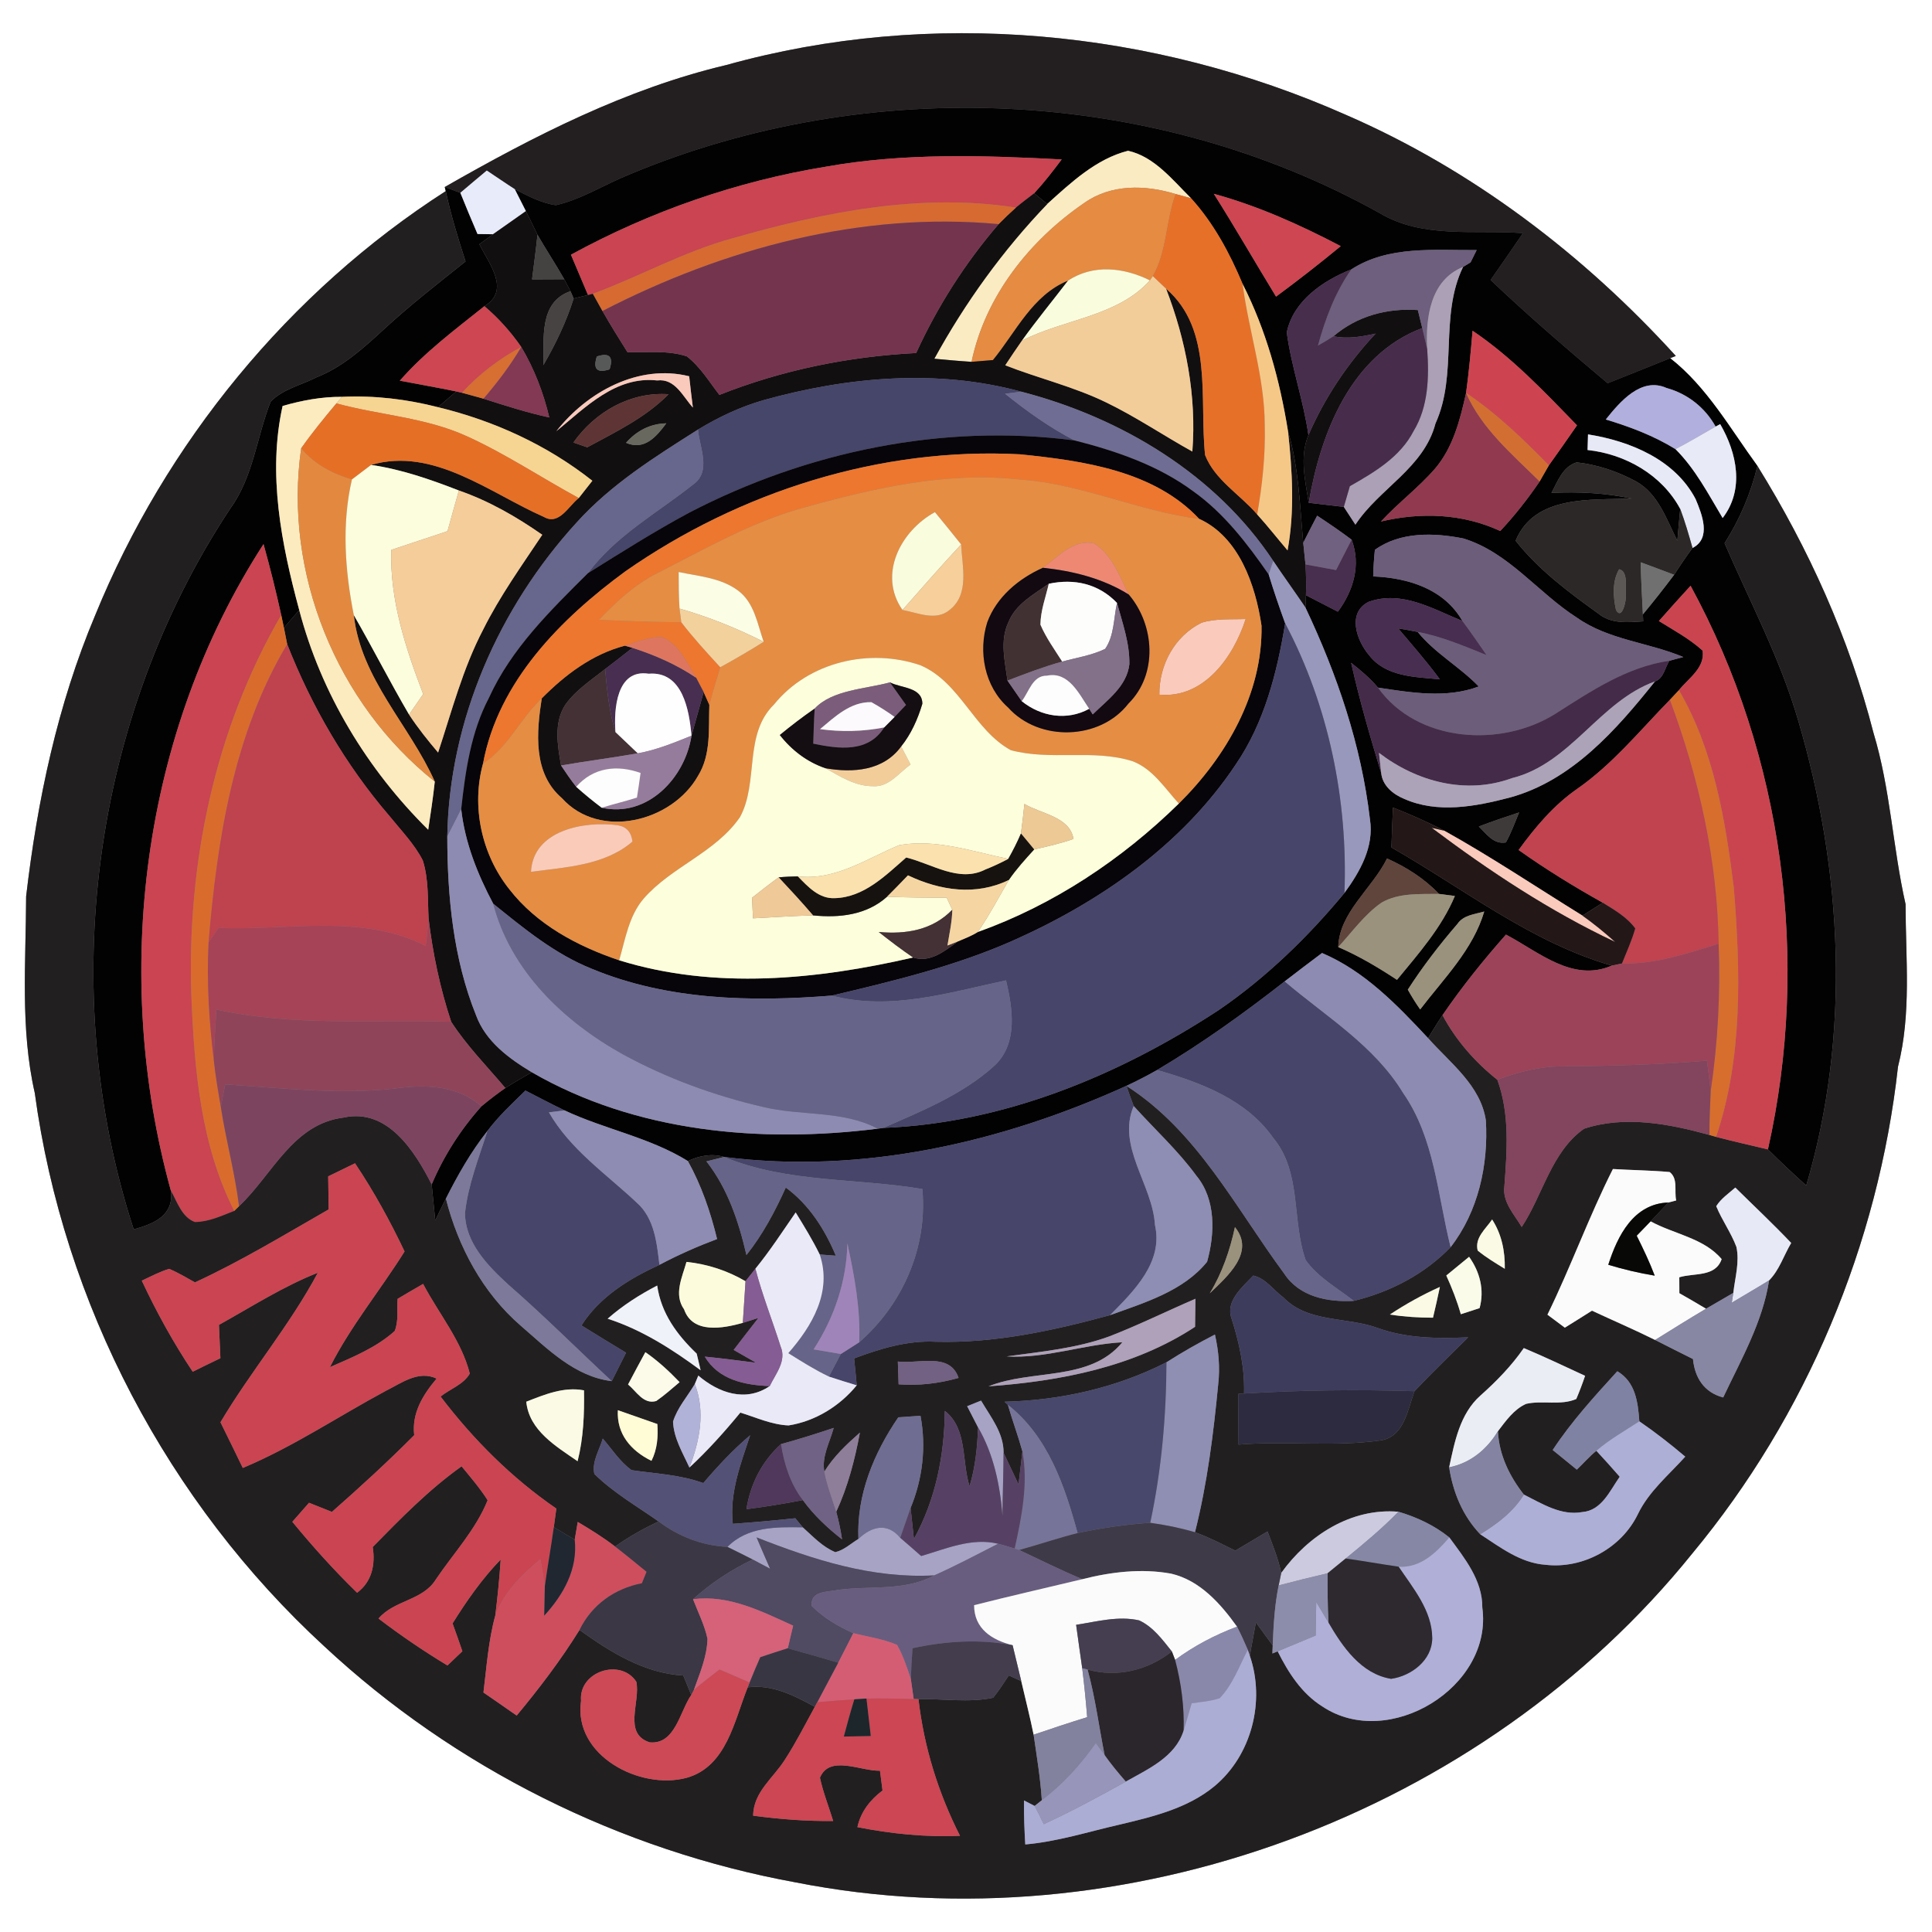 <?xml version="1.0" encoding="UTF-8" ?>
<!DOCTYPE svg PUBLIC "-//W3C//DTD SVG 1.1//EN" "http://www.w3.org/Graphics/SVG/1.1/DTD/svg11.dtd">
<svg width="250pt" height="250pt" viewBox="0 0 250 250" version="1.1" xmlns="http://www.w3.org/2000/svg">
<rect x="0" y="0" width="250" height="250" fill="#808080" stroke="none"/>
<g id="#ffffffff">
<path fill="#ffffff" opacity="1.00" d=" M 0.00 0.00 L 250.00 0.00 L 250.00 250.00 L 0.00 250.00 L 0.00 0.00 M 94.00 8.41 C 81.02 11.48 69.06 17.62 57.55 24.20 L 57.68 24.73 C 37.40 37.76 21.41 57.32 12.31 79.63 C 7.44 91.19 4.83 103.58 3.38 115.99 C 3.36 124.47 2.60 133.09 4.50 141.43 C 8.19 168.68 21.73 194.44 41.97 213.04 C 58.84 228.76 80.29 239.44 102.96 243.58 C 145.49 251.96 191.82 234.73 218.99 201.01 C 233.76 183.21 243.05 161.01 245.60 138.03 C 247.35 131.16 246.59 124.01 246.58 117.00 C 244.92 109.66 244.62 102.06 242.43 94.84 C 239.30 82.61 234.05 71.00 227.41 60.29 C 223.89 55.48 220.89 50.09 216.12 46.35 L 216.85 46.06 C 204.94 32.96 190.53 21.98 174.25 14.90 C 149.24 3.79 120.44 1.04 94.00 8.41 Z" />
</g>
<g id="#231f20ff">
<path fill="#231f20" opacity="1.00" d=" M 94.00 8.41 C 120.44 1.04 149.24 3.79 174.25 14.90 C 190.53 21.98 204.94 32.96 216.85 46.06 L 216.12 46.35 C 213.43 47.44 210.73 48.52 208.03 49.59 C 202.87 45.26 197.77 40.87 192.88 36.23 C 194.29 34.22 195.69 32.20 197.07 30.17 C 190.87 29.70 184.11 30.93 178.50 27.56 C 149.18 11.21 112.34 9.64 81.46 22.57 C 78.27 23.84 75.31 25.78 71.93 26.55 C 70.03 26.28 68.30 25.35 66.61 24.48 C 65.39 23.70 64.20 22.87 62.99 22.07 C 61.84 23.02 60.71 23.99 59.57 24.95 C 59.06 24.77 58.06 24.39 57.55 24.20 C 69.06 17.62 81.02 11.48 94.00 8.41 Z" />
</g>
<g id="#030202ff">
<path fill="#030202" opacity="1.00" d=" M 81.46 22.57 C 112.34 9.64 149.18 11.21 178.50 27.56 C 184.11 30.93 190.87 29.70 197.07 30.17 C 195.69 32.20 194.29 34.22 192.88 36.23 C 197.77 40.87 202.87 45.26 208.03 49.59 C 210.73 48.52 213.43 47.44 216.12 46.35 C 220.89 50.09 223.89 55.48 227.41 60.29 C 226.56 63.84 225.12 67.22 223.16 70.29 C 226.45 77.89 230.37 85.25 232.69 93.24 C 238.43 112.70 239.52 133.83 233.73 153.41 C 232.03 151.89 230.38 150.33 228.77 148.73 C 234.27 124.25 230.77 97.84 218.76 75.80 C 217.38 77.31 216.01 78.83 214.66 80.36 C 216.59 81.56 218.62 82.65 220.32 84.19 C 220.65 86.43 218.48 87.77 217.25 89.31 C 216.95 89.62 216.37 90.25 216.08 90.56 C 212.21 94.52 208.68 98.88 204.10 102.07 C 201.06 104.18 198.67 107.02 196.51 109.99 C 200.00 112.47 203.65 114.72 207.40 116.81 C 206.74 117.23 205.43 118.06 204.77 118.48 C 198.82 114.80 192.99 110.89 186.88 107.49 C 184.73 106.36 182.50 105.39 180.25 104.50 C 180.17 106.22 180.11 107.94 180.05 109.66 C 189.43 115.00 198.06 121.92 208.57 124.95 C 203.48 127.15 199.11 123.16 194.87 120.94 C 191.94 124.25 189.16 127.71 186.66 131.36 C 186.01 132.33 185.41 133.33 184.79 134.33 C 180.77 130.03 176.59 125.67 171.07 123.32 C 169.45 124.53 167.84 125.76 166.24 126.99 C 160.96 131.12 155.50 135.04 149.73 138.46 C 148.43 139.20 147.11 139.88 145.76 140.51 C 129.55 147.87 111.51 151.98 93.70 149.71 C 92.10 149.23 90.49 149.55 89.01 150.24 C 84.08 147.18 78.25 146.13 73.04 143.68 C 71.34 142.86 69.67 141.98 67.99 141.12 C 66.28 142.79 64.51 144.43 63.07 146.35 C 60.94 149.05 59.24 152.04 57.70 155.10 C 57.23 156.03 56.78 156.97 56.32 157.91 C 56.17 156.36 56.01 154.81 55.86 153.26 C 57.43 149.56 59.62 146.14 62.30 143.15 C 63.30 142.32 64.33 141.53 65.39 140.79 C 66.51 140.07 67.67 139.41 68.82 138.75 C 82.28 146.52 98.41 147.95 113.58 146.05 L 114.30 145.95 C 129.87 145.34 144.78 139.17 157.69 130.71 C 163.83 126.51 169.23 121.27 173.97 115.55 C 175.98 112.80 177.83 109.56 177.27 106.02 C 176.16 96.46 173.02 87.27 168.92 78.61 C 168.93 78.21 168.97 77.42 168.99 77.02 C 170.36 77.72 171.74 78.44 173.12 79.15 C 175.13 76.45 176.13 73.11 174.90 69.84 C 173.46 68.75 171.95 67.73 170.44 66.73 C 169.83 67.89 169.23 69.06 168.64 70.24 C 168.19 65.40 168.07 60.50 166.67 55.81 C 165.61 49.21 163.83 42.71 160.79 36.73 C 159.12 32.74 157.04 28.87 154.12 25.65 C 151.73 23.29 149.37 20.26 145.97 19.51 C 141.85 20.55 138.59 23.62 135.51 26.40 C 135.09 26.05 134.24 25.36 133.82 25.01 C 135.10 23.63 136.25 22.14 137.38 20.63 C 127.23 20.10 116.97 19.77 106.92 21.56 C 95.37 23.44 84.15 27.35 73.88 32.96 C 74.62 34.70 75.36 36.44 76.09 38.18 C 75.63 38.29 74.69 38.51 74.23 38.62 L 73.82 37.68 C 73.62 37.29 73.21 36.52 73.01 36.13 C 71.90 34.18 70.67 32.32 69.55 30.38 C 69.05 29.35 68.56 28.33 68.05 27.32 C 67.69 26.61 66.97 25.19 66.61 24.48 C 68.30 25.35 70.03 26.28 71.93 26.55 C 75.31 25.78 78.27 23.84 81.46 22.57 M 157.07 25.08 C 159.84 29.46 162.42 33.96 165.12 38.38 C 167.97 36.28 170.76 34.10 173.49 31.85 C 168.24 29.10 162.80 26.65 157.07 25.08 M 174.86 34.86 C 171.20 36.31 167.32 38.95 166.51 43.03 C 167.11 47.51 168.67 51.81 169.31 56.30 C 168.15 59.11 168.89 62.18 169.35 65.06 C 170.86 65.23 172.37 65.41 173.89 65.59 C 174.26 66.17 175.01 67.31 175.39 67.89 C 178.48 63.19 184.25 60.56 185.75 54.80 C 188.68 48.35 186.22 40.94 189.32 34.54 C 189.56 34.39 190.05 34.10 190.29 33.95 C 190.49 33.55 190.88 32.76 191.08 32.36 C 185.62 32.41 179.68 31.74 174.86 34.86 M 190.55 42.80 C 190.32 45.48 190.08 48.17 189.71 50.85 C 188.94 54.31 188.03 57.92 185.67 60.67 C 183.53 63.13 180.90 65.09 178.70 67.48 C 183.87 66.26 189.26 66.45 194.13 68.71 C 196.00 66.72 197.69 64.56 199.23 62.30 C 199.53 61.78 200.12 60.74 200.42 60.22 C 201.65 58.50 202.86 56.78 204.06 55.04 C 199.83 50.67 195.61 46.21 190.55 42.80 M 207.79 54.28 C 210.93 55.23 214.01 56.39 216.81 58.12 C 219.39 60.70 221.06 63.94 222.91 67.03 C 225.75 63.33 224.76 58.61 222.59 54.88 L 222.00 55.20 C 220.64 52.75 218.37 50.95 215.66 50.21 C 212.38 48.73 209.63 51.98 207.79 54.28 M 205.49 56.21 C 205.48 56.72 205.45 57.72 205.43 58.23 C 210.33 58.76 215.05 61.44 217.42 65.85 C 217.29 67.23 217.16 68.60 217.05 69.98 C 215.64 67.20 214.57 63.86 211.66 62.27 C 209.29 61.00 206.69 60.12 204.02 59.83 C 202.21 60.39 201.57 62.28 200.76 63.78 C 204.24 63.61 207.73 63.78 211.14 64.51 C 205.87 64.73 198.58 64.01 196.12 69.97 C 199.06 73.70 202.94 76.61 206.78 79.36 C 208.43 80.76 210.63 80.54 212.63 80.40 L 212.59 79.50 C 213.98 77.83 215.32 76.12 216.63 74.38 C 217.39 73.20 218.17 72.04 219.01 70.91 C 221.49 69.65 220.23 66.53 219.41 64.58 C 216.75 59.47 210.92 57.07 205.49 56.21 M 177.91 71.15 C 177.79 72.29 177.72 73.44 177.69 74.59 C 182.20 74.77 186.87 76.20 189.24 80.36 C 185.40 78.79 181.37 76.35 177.10 77.88 C 174.26 79.30 175.57 82.94 177.17 84.79 C 179.31 87.58 183.12 87.60 186.31 87.90 C 184.63 85.61 182.75 83.48 180.92 81.31 C 181.76 81.45 182.61 81.60 183.45 81.77 C 185.69 84.54 188.89 86.28 191.35 88.83 C 187.13 90.41 182.62 89.62 178.31 88.98 C 177.30 87.76 176.07 86.75 174.84 85.77 C 175.92 90.58 177.29 95.32 178.73 100.04 C 178.89 101.64 180.24 102.77 181.65 103.35 C 186.01 105.31 190.95 104.36 195.38 103.20 C 203.41 101.00 209.15 94.44 214.15 88.18 C 215.29 87.78 215.43 86.40 216.02 85.50 C 216.47 85.38 217.37 85.14 217.82 85.02 C 213.30 83.12 208.14 82.81 204.06 79.93 C 199.02 76.72 195.24 71.48 189.37 69.68 C 185.58 68.92 181.18 68.78 177.91 71.15 M 191.36 106.95 C 192.36 107.91 193.26 109.29 194.86 109.01 C 195.54 107.77 196.03 106.44 196.57 105.13 C 194.82 105.70 193.08 106.30 191.36 106.95 M 179.48 111.09 C 177.58 114.96 173.29 118.07 173.17 122.55 C 175.84 123.70 178.34 125.19 180.77 126.79 C 183.56 123.39 186.54 120.04 188.26 115.94 C 187.75 115.88 186.72 115.74 186.20 115.67 C 184.31 113.68 181.97 112.20 179.48 111.09 M 188.58 119.57 C 186.27 122.25 184.09 125.08 182.17 128.06 C 182.66 128.94 183.19 129.79 183.77 130.62 C 186.82 126.62 190.60 122.89 192.06 117.95 C 190.83 118.31 189.37 118.40 188.58 119.57 Z" />
<path fill="#030202" opacity="1.00" d=" M 57.55 24.20 C 58.06 24.39 59.06 24.77 59.57 24.95 C 60.29 26.74 61.03 28.51 61.79 30.28 C 62.29 30.29 63.29 30.30 63.80 30.31 C 63.21 30.74 62.62 31.17 62.03 31.60 C 63.28 34.13 66.10 37.55 62.68 39.62 C 58.88 42.66 54.95 45.58 51.74 49.26 C 54.17 49.73 56.61 50.15 59.04 50.65 C 58.45 51.16 57.27 52.18 56.68 52.69 C 52.62 51.65 48.44 51.15 44.25 51.35 C 41.64 51.33 39.07 51.81 36.57 52.53 C 34.61 61.33 36.41 70.40 38.72 78.94 C 38.06 79.71 37.40 80.48 36.74 81.24 C 36.65 80.83 36.48 80.00 36.39 79.59 C 35.71 76.51 34.95 73.45 34.10 70.41 C 18.30 94.85 14.41 126.16 22.11 154.07 C 22.54 157.29 19.90 158.37 17.30 159.08 C 7.26 128.19 11.86 92.87 29.82 65.77 C 32.78 61.68 33.22 56.54 35.02 51.97 C 36.60 50.34 38.97 49.84 40.94 48.83 C 44.31 47.51 47.02 45.06 49.64 42.64 C 53.02 39.52 56.65 36.70 60.24 33.83 C 59.27 30.83 58.34 27.81 57.68 24.73 L 57.55 24.20 Z" />
</g>
<g id="#faebc3ff">
<path fill="#faebc3" opacity="1.00" d=" M 135.51 26.40 C 138.59 23.62 141.85 20.55 145.97 19.51 C 149.37 20.26 151.73 23.29 154.12 25.65 C 153.62 25.51 152.63 25.24 152.13 25.11 C 148.22 23.90 143.76 23.80 140.29 26.27 C 133.25 31.09 127.48 38.33 125.72 46.82 C 124.11 46.72 122.50 46.57 120.90 46.42 C 124.88 39.16 129.77 32.38 135.51 26.40 Z" />
</g>
<g id="#ca4451ff">
<path fill="#ca4451" opacity="1.00" d=" M 106.92 21.56 C 116.97 19.77 127.23 20.10 137.38 20.63 C 136.25 22.14 135.10 23.63 133.82 25.01 C 133.03 25.62 132.23 26.22 131.46 26.86 C 119.13 24.94 106.63 27.45 94.78 30.84 C 88.50 32.55 82.80 35.77 76.72 38.01 L 76.09 38.18 C 75.36 36.44 74.62 34.70 73.88 32.96 C 84.15 27.35 95.37 23.44 106.92 21.56 Z" />
<path fill="#ca4451" opacity="1.00" d=" M 22.11 154.07 C 14.41 126.16 18.30 94.85 34.10 70.41 C 34.95 73.45 35.71 76.51 36.39 79.59 C 27.76 94.44 24.15 111.92 24.77 129.00 C 25.15 138.41 25.98 148.15 30.31 156.69 C 28.67 157.33 27.00 158.12 25.21 158.13 C 23.51 157.49 22.93 155.52 22.11 154.07 Z" />
</g>
<g id="#e8ebf9ff">
<path fill="#e8ebf9" opacity="1.00" d=" M 59.57 24.95 C 60.71 23.99 61.84 23.02 62.99 22.07 C 64.20 22.87 65.39 23.70 66.61 24.48 C 66.97 25.19 67.69 26.61 68.05 27.32 C 66.65 28.33 65.21 29.30 63.80 30.31 C 63.29 30.30 62.29 30.29 61.79 30.28 C 61.03 28.51 60.29 26.74 59.57 24.95 Z" />
</g>
<g id="#e58b42ff">
<path fill="#e58b42" opacity="1.00" d=" M 140.29 26.27 C 143.76 23.80 148.22 23.90 152.13 25.11 C 150.86 28.58 151.04 32.46 149.18 35.74 L 148.80 36.28 C 145.44 34.61 141.45 34.15 138.20 36.32 C 133.58 38.21 131.47 42.96 128.49 46.59 C 127.80 46.65 126.41 46.76 125.72 46.82 C 127.48 38.33 133.25 31.09 140.29 26.27 Z" />
</g>
<g id="#221f20ff">
<path fill="#221f20" opacity="1.00" d=" M 12.31 79.63 C 21.41 57.32 37.40 37.76 57.68 24.73 C 58.34 27.81 59.27 30.83 60.24 33.83 C 56.65 36.70 53.02 39.52 49.64 42.64 C 47.02 45.06 44.31 47.51 40.94 48.83 C 38.97 49.84 36.60 50.34 35.02 51.97 C 33.22 56.54 32.78 61.68 29.82 65.77 C 11.86 92.87 7.26 128.19 17.30 159.08 C 19.90 158.37 22.54 157.29 22.11 154.07 C 22.93 155.52 23.51 157.49 25.21 158.13 C 27.00 158.12 28.67 157.33 30.31 156.69 L 30.93 156.08 C 35.24 152.03 37.88 145.42 44.47 144.61 C 50.14 143.36 53.67 148.96 55.86 153.26 C 56.01 154.81 56.17 156.36 56.32 157.91 C 56.78 156.97 57.23 156.03 57.70 155.10 C 59.28 161.35 62.48 167.31 67.40 171.56 C 70.88 174.56 74.36 178.13 79.16 178.72 C 79.78 177.49 80.40 176.27 81.01 175.04 C 79.08 173.88 77.16 172.70 75.24 171.51 C 77.61 167.79 81.41 165.47 85.33 163.67 C 87.74 162.39 90.24 161.29 92.79 160.33 C 91.94 156.83 90.77 153.40 89.01 150.24 C 90.49 149.55 92.10 149.23 93.70 149.71 C 93.13 149.85 91.98 150.13 91.41 150.28 C 94.18 153.81 95.59 158.09 96.59 162.40 C 98.70 159.75 100.29 156.75 101.68 153.67 C 104.71 155.89 106.72 159.07 108.16 162.49 C 107.64 162.45 106.59 162.37 106.07 162.33 C 105.15 160.45 104.05 158.67 102.96 156.89 C 101.27 159.34 99.64 161.85 97.75 164.17 C 97.32 164.70 96.90 165.24 96.47 165.79 C 94.13 164.42 91.54 163.57 88.83 163.29 C 88.28 165.28 87.15 167.49 88.52 169.43 C 89.64 172.65 93.57 171.89 96.12 171.18 C 96.62 171.02 97.64 170.70 98.14 170.54 C 97.07 171.91 96.00 173.29 94.94 174.68 C 95.67 175.09 97.12 175.92 97.84 176.34 C 95.63 176.06 93.42 175.76 91.20 175.55 C 93.00 178.56 96.36 179.23 99.60 179.36 C 96.47 181.49 92.99 180.24 90.36 178.00 C 90.25 178.28 90.02 178.82 89.91 179.09 C 88.96 180.70 87.65 182.15 87.09 183.96 C 87.18 186.11 88.35 188.00 89.21 189.90 C 91.58 187.70 93.74 185.29 95.80 182.79 C 97.85 183.42 99.86 184.36 102.04 184.45 C 105.49 183.91 108.66 181.95 110.86 179.26 C 110.76 178.09 110.64 176.94 110.52 175.78 C 113.90 174.51 117.43 173.43 121.08 173.62 C 128.74 173.83 136.30 172.18 143.64 170.18 C 148.08 168.57 153.14 167.07 156.20 163.27 C 157.21 159.64 157.36 155.22 154.82 152.15 C 152.43 148.87 149.41 146.13 146.70 143.12 C 146.37 142.26 146.06 141.39 145.76 140.51 C 154.92 146.37 159.90 156.32 166.18 164.81 C 168.14 167.82 171.83 168.52 175.18 168.33 C 179.89 167.19 184.32 164.89 187.71 161.38 C 191.29 156.78 192.61 150.73 192.27 144.99 C 191.61 140.46 187.64 137.55 184.79 134.33 C 185.41 133.33 186.01 132.33 186.66 131.36 C 188.40 134.62 190.87 137.43 193.76 139.73 C 195.37 144.16 195.01 148.87 194.67 153.47 C 194.38 155.54 195.94 157.13 196.91 158.77 C 199.66 154.61 200.74 149.04 204.97 146.06 C 210.23 144.31 215.98 145.42 221.20 146.86 L 222.06 147.11 C 224.29 147.70 226.53 148.19 228.77 148.73 C 230.38 150.33 232.03 151.89 233.73 153.41 C 239.52 133.83 238.43 112.70 232.69 93.24 C 230.37 85.25 226.45 77.89 223.16 70.29 C 225.12 67.22 226.56 63.84 227.41 60.29 C 234.05 71.00 239.30 82.61 242.43 94.84 C 244.62 102.06 244.92 109.66 246.58 117.00 C 246.59 124.01 247.35 131.16 245.60 138.03 C 243.05 161.01 233.76 183.21 218.99 201.01 C 191.82 234.73 145.49 251.96 102.96 243.58 C 80.29 239.44 58.84 228.76 41.97 213.04 C 21.73 194.44 8.19 168.68 4.50 141.43 C 2.60 133.09 3.36 124.47 3.38 115.99 C 4.83 103.58 7.44 91.19 12.31 79.63 M 42.47 152.22 C 42.49 153.64 42.52 155.07 42.53 156.50 C 36.83 159.76 31.20 163.19 25.23 165.94 C 24.13 165.33 23.05 164.68 21.89 164.19 C 20.66 164.56 19.52 165.17 18.35 165.72 C 20.26 169.80 22.44 173.75 24.94 177.50 C 26.13 176.91 27.33 176.32 28.52 175.75 C 28.46 174.31 28.39 172.88 28.33 171.44 C 32.54 169.10 36.62 166.47 41.13 164.69 C 37.50 171.50 32.46 177.42 28.53 184.04 C 29.50 186.01 30.47 187.98 31.42 189.95 C 37.91 187.23 43.77 183.28 49.95 179.96 C 51.97 178.96 54.16 177.28 56.50 178.39 C 54.73 180.48 53.26 182.86 53.60 185.71 C 50.18 189.15 46.60 192.43 42.95 195.64 C 41.96 195.24 40.98 194.85 39.99 194.46 C 39.27 195.28 38.55 196.10 37.83 196.92 C 40.46 200.12 43.24 203.21 46.21 206.10 C 48.14 204.65 48.58 202.47 48.23 200.18 C 51.86 196.48 55.50 192.75 59.73 189.74 C 60.90 191.17 62.11 192.57 63.10 194.13 C 61.57 197.94 58.67 201.01 56.39 204.39 C 54.71 207.12 51.00 207.05 48.98 209.44 C 51.84 211.62 54.82 213.65 57.90 215.51 C 58.38 215.05 59.35 214.13 59.83 213.67 C 59.42 212.46 58.99 211.26 58.56 210.07 C 60.39 207.14 62.38 204.29 64.79 201.80 C 64.63 204.22 64.39 206.64 64.09 209.05 C 63.20 212.29 62.97 215.68 62.56 219.01 C 64.00 219.99 65.43 221.00 66.86 221.99 C 69.79 218.46 72.57 214.81 74.99 210.91 C 78.99 213.78 83.35 216.52 88.42 216.81 C 88.68 217.44 89.20 218.70 89.45 219.33 C 87.95 221.49 87.38 225.76 84.07 225.46 C 80.57 224.34 82.90 220.23 82.34 217.62 C 80.29 214.50 74.85 216.31 75.19 220.08 C 74.14 227.17 82.83 231.69 88.88 230.04 C 94.04 228.56 95.02 222.64 96.75 218.34 C 99.89 217.92 102.77 219.40 105.44 220.86 C 104.19 223.13 103.02 225.46 101.60 227.65 C 100.11 230.05 97.48 231.87 97.46 234.95 C 100.89 235.40 104.35 235.68 107.81 235.63 C 107.24 233.76 106.51 231.94 106.10 230.04 C 107.33 227.02 111.41 229.21 113.87 229.13 C 113.95 229.77 114.12 231.05 114.20 231.69 C 112.61 232.89 111.38 234.44 110.95 236.43 C 115.32 237.29 119.77 237.75 124.22 237.55 C 121.41 232.00 119.56 226.06 118.85 219.87 C 122.06 219.80 125.34 220.35 128.51 219.69 C 129.25 218.77 129.89 217.78 130.54 216.80 C 131.07 217.04 131.61 217.29 132.15 217.53 C 132.68 219.84 133.28 222.14 133.75 224.47 C 134.16 227.29 134.63 230.10 134.81 232.95 L 133.88 233.69 C 133.54 233.51 132.86 233.16 132.51 232.98 C 132.48 234.87 132.56 236.77 132.67 238.67 C 136.82 238.31 140.80 237.03 144.84 236.11 C 149.14 235.09 153.65 234.02 157.13 231.15 C 161.96 227.15 163.75 220.13 161.72 214.24 C 161.98 212.80 162.24 211.37 162.51 209.94 C 163.24 210.93 163.97 211.92 164.69 212.92 L 164.65 213.96 L 165.33 213.68 C 166.71 216.44 168.44 219.15 171.12 220.82 C 179.67 226.54 193.22 218.33 191.81 208.02 C 191.84 204.48 189.52 201.64 187.54 198.94 C 185.60 197.38 183.34 196.32 180.96 195.62 C 174.82 195.09 169.25 198.72 165.79 203.54 C 165.41 201.69 164.68 199.93 164.02 198.17 C 162.63 198.99 161.24 199.82 159.85 200.65 C 158.13 199.81 156.43 198.92 154.63 198.27 C 156.22 191.98 157.02 185.53 157.64 179.08 C 157.88 176.94 157.69 174.79 157.21 172.69 C 155.07 173.79 152.97 174.98 150.94 176.28 C 144.47 179.58 137.23 181.21 129.99 181.38 L 130.42 181.79 C 131.00 183.81 131.74 185.78 132.30 187.81 C 132.13 189.23 131.97 190.66 131.80 192.09 C 131.15 190.72 130.51 189.35 129.86 187.99 C 129.89 185.42 128.18 183.34 126.95 181.24 C 126.50 181.42 125.60 181.78 125.15 181.96 C 125.62 182.87 126.09 183.78 126.56 184.70 C 126.47 187.27 126.21 189.85 125.46 192.32 C 124.42 189.09 125.22 184.88 122.26 182.57 C 122.20 188.35 121.07 194.04 118.26 199.15 C 118.11 197.80 117.97 196.46 117.83 195.13 C 119.39 191.35 119.87 187.23 119.11 183.20 C 118.39 183.25 116.96 183.35 116.24 183.40 C 113.07 188.04 110.83 193.43 111.08 199.14 C 110.10 199.73 109.23 200.58 108.09 200.85 C 106.43 200.17 105.19 198.81 103.88 197.64 C 103.64 197.35 103.15 196.75 102.91 196.46 C 100.21 196.75 97.52 196.99 94.82 197.18 C 94.39 193.18 95.84 189.43 97.07 185.72 C 94.86 187.59 92.88 189.71 91.01 191.91 C 88.02 190.82 84.84 190.69 81.73 190.24 C 80.22 189.15 79.20 187.54 78.00 186.15 C 77.57 187.64 76.56 189.13 76.91 190.73 C 79.38 193.16 82.42 194.90 85.23 196.88 C 83.26 197.79 81.37 198.87 79.59 200.12 C 78.06 198.94 76.41 197.92 74.76 196.94 C 74.66 197.51 74.47 198.65 74.37 199.23 C 73.69 198.82 72.34 198.02 71.66 197.62 C 71.74 197.02 71.91 195.81 71.99 195.21 C 66.22 191.25 61.24 186.27 57.01 180.71 C 58.25 179.72 59.98 179.16 60.79 177.74 C 59.72 173.49 56.77 169.98 54.75 166.14 C 53.64 166.77 52.55 167.42 51.45 168.07 C 51.34 169.45 51.61 170.93 51.07 172.24 C 48.66 174.40 45.61 175.63 42.69 176.91 C 45.37 171.59 49.20 166.98 52.35 161.94 C 50.48 158.00 48.37 154.16 45.94 150.53 C 44.78 151.09 43.62 151.65 42.47 152.22 M 200.24 170.12 C 200.80 170.54 201.93 171.38 202.49 171.80 C 203.67 171.08 204.83 170.33 206.00 169.60 C 208.72 170.87 211.48 172.05 214.17 173.39 C 215.80 174.23 217.44 175.04 219.07 175.86 C 219.31 178.28 220.51 180.18 222.98 180.83 C 225.29 175.94 228.08 171.10 228.92 165.68 C 230.25 164.35 230.82 162.44 231.78 160.84 C 229.45 158.38 226.97 156.06 224.55 153.67 C 223.69 154.43 222.70 155.09 222.08 156.08 C 222.82 157.90 224.00 159.50 224.69 161.35 C 225.12 163.32 224.51 165.33 224.29 167.30 C 223.11 167.98 221.93 168.66 220.76 169.35 C 219.61 168.66 218.46 167.99 217.31 167.34 C 217.30 166.82 217.30 165.80 217.30 165.28 C 219.22 164.69 221.98 165.29 222.78 162.93 C 220.49 160.20 216.61 159.70 213.59 158.04 C 214.36 157.23 215.13 156.41 215.89 155.60 L 216.90 155.34 C 216.62 154.12 217.18 152.52 216.05 151.66 C 213.61 151.44 211.15 151.42 208.71 151.27 C 205.60 157.43 203.27 163.93 200.24 170.12 M 159.80 158.79 C 159.15 161.80 158.15 164.72 156.54 167.36 C 158.79 165.18 162.47 162.06 159.80 158.79 M 191.21 161.82 C 192.29 162.71 193.51 163.44 194.72 164.18 C 194.76 161.92 194.32 159.71 193.08 157.80 C 192.25 159.03 190.80 160.15 191.21 161.82 M 187.15 165.05 C 187.89 166.68 188.54 168.34 189.03 170.06 C 189.64 169.86 190.85 169.47 191.46 169.27 C 192.10 166.91 191.50 164.59 190.10 162.63 C 189.11 163.44 188.14 164.25 187.15 165.05 M 162.17 165.06 C 160.79 166.53 158.55 168.35 159.36 170.61 C 160.36 173.75 161.08 176.99 160.98 180.32 L 160.26 180.35 C 160.24 182.55 160.25 184.74 160.27 186.93 C 166.40 186.41 172.60 187.26 178.69 186.38 C 181.70 185.91 182.17 182.37 183.03 180.02 C 185.29 177.64 187.65 175.36 189.98 173.05 C 186.04 173.22 182.02 173.20 178.27 171.84 C 174.25 170.37 169.25 171.20 166.06 167.88 C 164.78 166.95 163.78 165.41 162.17 165.06 M 78.63 170.64 C 83.05 172.07 86.95 174.57 90.66 177.31 C 90.53 176.77 90.28 175.70 90.15 175.16 C 87.61 172.73 85.55 169.95 85.04 166.35 C 82.75 167.54 80.57 168.93 78.63 170.64 M 179.85 170.10 C 181.69 170.39 183.56 170.51 185.43 170.51 C 185.75 169.18 186.04 167.86 186.32 166.53 C 184.07 167.54 181.91 168.74 179.85 170.10 M 143.57 172.92 C 139.30 174.49 134.73 174.90 130.26 175.52 C 135.32 175.82 140.20 173.96 145.23 173.69 C 141.02 178.81 133.54 177.12 127.92 179.39 C 137.20 178.72 146.74 176.89 154.64 171.69 C 154.65 170.48 154.67 169.27 154.69 168.06 C 150.97 169.66 147.34 171.46 143.57 172.92 M 83.51 174.97 C 82.75 176.36 82.01 177.75 81.27 179.15 C 82.34 180.02 83.27 181.78 84.92 181.29 C 85.98 180.55 86.95 179.69 87.94 178.85 C 86.58 177.43 85.13 176.09 83.51 174.97 M 191.56 180.59 C 188.91 182.95 188.23 186.57 187.52 189.87 C 188.01 193.09 189.27 196.15 191.54 198.53 C 194.14 200.22 196.75 202.25 199.97 202.48 C 204.80 203.05 209.80 200.34 211.93 195.95 C 213.35 192.99 215.91 190.89 218.07 188.49 C 216.16 186.87 214.19 185.33 212.13 183.92 C 211.95 181.44 211.64 178.83 209.28 177.44 C 206.32 180.69 203.34 183.95 200.92 187.63 C 201.96 188.47 203.00 189.32 204.04 190.17 C 204.89 189.36 205.66 188.47 206.57 187.73 C 207.59 188.83 208.60 189.95 209.59 191.09 C 208.33 192.88 207.26 195.46 204.75 195.66 C 201.99 196.16 199.54 194.57 197.19 193.40 C 195.32 191.02 193.98 188.26 193.83 185.20 C 194.86 183.86 195.88 182.38 197.47 181.66 C 199.60 181.17 201.94 181.91 203.97 181.03 C 204.39 180.04 204.77 179.04 205.11 178.03 C 202.47 176.81 199.85 175.56 197.18 174.44 C 195.59 176.74 193.64 178.74 191.56 180.59 M 116.18 176.18 C 116.20 176.92 116.25 178.39 116.28 179.13 C 118.90 179.33 121.52 179.02 124.04 178.30 C 122.90 174.94 118.85 176.52 116.18 176.18 M 68.10 181.38 C 68.46 185.10 71.96 187.16 74.74 189.08 C 75.50 186.09 75.62 182.99 75.57 179.91 C 72.96 179.41 70.48 180.45 68.10 181.38 M 79.95 182.48 C 79.78 185.56 81.64 187.73 84.30 189.03 C 85.05 187.54 85.18 185.90 85.06 184.27 C 83.35 183.68 81.65 183.07 79.95 182.48 M 101.06 186.87 C 98.61 189.08 97.10 192.03 96.59 195.29 C 99.04 194.97 101.47 194.58 103.89 194.11 C 105.30 196.06 107.07 197.71 108.96 199.19 C 108.78 197.98 108.53 196.79 108.21 195.62 C 109.71 192.37 110.62 188.89 111.27 185.38 C 109.56 186.89 107.87 188.47 106.67 190.43 C 106.30 188.47 107.39 186.61 107.88 184.77 C 105.62 185.53 103.35 186.24 101.06 186.87 Z" />
</g>
<g id="#120f10ff">
<path fill="#120f10" opacity="1.00" d=" M 131.46 26.86 C 132.23 26.22 133.03 25.62 133.82 25.01 C 134.24 25.36 135.09 26.05 135.51 26.40 C 129.77 32.38 124.88 39.16 120.90 46.42 C 122.50 46.57 124.11 46.72 125.72 46.82 C 126.41 46.76 127.80 46.65 128.49 46.59 C 131.47 42.96 133.58 38.21 138.20 36.32 C 136.22 38.91 134.14 41.43 132.24 44.08 C 131.50 45.13 130.79 46.20 130.08 47.27 C 134.39 48.96 138.93 50.03 143.11 52.06 C 146.98 53.93 150.54 56.35 154.29 58.43 C 154.85 51.24 153.47 44.05 150.89 37.36 C 157.05 42.65 155.17 51.73 155.94 58.89 C 157.20 62.11 160.48 64.00 162.68 66.57 C 164.04 68.07 165.29 69.67 166.61 71.22 C 167.55 66.12 167.22 60.93 166.67 55.81 C 168.07 60.50 168.19 65.40 168.64 70.24 C 168.71 70.94 168.85 72.34 168.93 73.04 C 169.01 74.37 169.04 75.69 168.99 77.02 C 168.97 77.42 168.93 78.21 168.92 78.61 C 167.55 76.59 166.12 74.62 164.76 72.59 C 157.31 61.34 145.03 54.02 132.14 50.68 C 121.22 47.71 109.62 48.77 98.83 51.77 C 95.83 52.63 92.98 53.97 90.32 55.59 C 84.75 59.12 79.07 62.67 74.62 67.61 C 64.55 78.63 58.13 93.22 57.88 108.24 C 57.89 116.04 58.66 124.08 61.60 131.37 C 62.84 134.76 65.85 136.97 68.82 138.75 C 67.67 139.41 66.51 140.07 65.39 140.79 C 63.01 137.97 60.39 135.32 58.38 132.21 C 56.95 127.88 56.00 123.39 55.46 118.86 C 55.33 116.35 55.48 113.76 54.71 111.34 C 53.61 109.20 51.91 107.47 50.41 105.61 C 44.75 99.03 40.33 91.43 37.16 83.36 C 37.05 82.83 36.85 81.77 36.74 81.24 C 37.40 80.48 38.06 79.71 38.72 78.94 C 41.54 89.71 47.51 99.56 55.41 107.37 C 55.72 105.29 56.04 103.22 56.26 101.14 C 53.02 93.85 46.70 87.87 45.78 79.59 C 48.23 83.84 50.45 88.23 52.93 92.46 C 54.06 94.19 55.36 95.81 56.69 97.38 C 58.46 92.02 59.89 86.50 62.52 81.47 C 64.68 77.14 67.50 73.21 70.17 69.20 C 66.82 66.86 63.25 64.81 59.38 63.47 C 55.70 62.04 51.94 60.73 48.02 60.16 C 56.09 57.80 63.38 63.81 70.38 66.89 C 72.34 68.03 73.57 65.47 74.89 64.45 C 75.33 63.89 76.21 62.77 76.65 62.21 C 70.79 57.58 63.92 54.44 56.68 52.69 C 57.27 52.18 58.45 51.16 59.04 50.65 L 59.78 50.82 C 60.48 51.01 61.87 51.40 62.57 51.59 C 65.38 52.49 68.20 53.39 71.08 54.02 C 70.32 50.83 69.14 47.73 67.45 44.90 C 66.09 42.94 64.50 41.16 62.68 39.62 C 66.10 37.55 63.28 34.13 62.03 31.60 C 62.62 31.17 63.21 30.74 63.80 30.31 C 65.21 29.30 66.65 28.33 68.05 27.32 C 68.56 28.33 69.05 29.35 69.55 30.38 C 69.35 32.31 69.09 34.23 68.85 36.15 C 70.24 36.15 71.63 36.14 73.01 36.13 C 73.21 36.52 73.62 37.29 73.82 37.68 C 69.72 39.10 70.41 43.80 70.31 47.25 C 71.90 44.51 73.28 41.64 74.23 38.62 C 74.69 38.51 75.63 38.29 76.09 38.18 L 76.72 38.01 C 77.03 38.57 77.65 39.68 77.96 40.24 C 78.99 42.05 80.09 43.82 81.20 45.58 C 83.75 45.63 86.40 45.30 88.87 46.11 C 90.61 47.46 91.76 49.38 93.09 51.10 C 101.23 47.87 109.82 46.13 118.55 45.68 C 121.31 39.65 124.90 34.02 129.22 29.00 C 129.95 28.26 130.69 27.55 131.46 26.86 M 77.23 46.13 C 76.71 47.76 77.26 48.32 78.88 47.79 C 79.40 46.15 78.85 45.60 77.23 46.13 M 71.99 55.80 C 75.77 52.71 79.69 48.63 85.04 49.23 C 87.36 48.94 88.36 51.31 89.66 52.74 C 89.48 51.39 89.33 50.04 89.18 48.69 C 82.63 47.05 75.96 50.73 71.99 55.80 M 74.20 57.26 C 74.65 57.42 75.55 57.72 75.99 57.88 C 79.65 55.90 83.57 54.02 86.51 51.01 C 81.56 50.68 77.01 53.29 74.20 57.26 M 81.01 57.30 C 83.38 58.34 84.94 56.50 86.22 54.78 C 84.14 54.82 82.37 55.75 81.01 57.30 Z" />
<path fill="#120f10" opacity="1.00" d=" M 172.55 43.51 C 175.61 40.89 179.48 39.85 183.47 40.12 C 183.61 40.70 183.90 41.87 184.04 42.45 C 174.79 45.95 170.89 56.04 169.35 65.06 C 168.89 62.18 168.15 59.11 169.31 56.30 C 171.42 51.46 174.39 47.01 178.00 43.17 C 176.21 43.56 174.37 43.90 172.55 43.51 Z" />
<path fill="#120f10" opacity="1.00" d=" M 70.10 90.37 C 73.12 87.32 76.64 84.65 80.86 83.55 L 81.84 83.83 C 80.67 84.76 79.49 85.68 78.30 86.58 C 76.49 88.01 74.50 89.30 73.15 91.20 C 71.63 93.54 72.15 96.47 72.60 99.05 C 73.22 99.99 73.86 100.92 74.56 101.81 C 75.62 102.76 76.72 103.66 77.86 104.52 C 83.77 105.83 88.64 100.69 89.48 95.20 C 90.02 93.32 90.52 91.43 91.05 89.55 C 91.24 89.96 91.61 90.80 91.79 91.21 C 91.68 94.28 92.03 97.63 90.34 100.37 C 87.00 106.33 77.60 108.72 72.71 103.28 C 68.94 100.05 69.42 94.77 70.10 90.37 Z" />
</g>
<g id="#cd4652ff">
<path fill="#cd4652" opacity="1.00" d=" M 157.07 25.08 C 162.80 26.65 168.24 29.10 173.49 31.85 C 170.76 34.10 167.97 36.28 165.12 38.38 C 162.42 33.96 159.84 29.46 157.07 25.08 Z" />
</g>
<g id="#d76a31ff">
<path fill="#d76a31" opacity="1.00" d=" M 94.78 30.84 C 106.63 27.45 119.13 24.94 131.46 26.86 C 130.69 27.55 129.95 28.26 129.22 29.00 C 111.48 27.34 93.66 32.14 77.96 40.24 C 77.65 39.68 77.03 38.57 76.72 38.01 C 82.80 35.77 88.50 32.55 94.78 30.84 Z" />
</g>
<g id="#e77028ff">
<path fill="#e77028" opacity="1.00" d=" M 149.18 35.74 C 151.04 32.46 150.86 28.58 152.13 25.11 C 152.63 25.24 153.62 25.51 154.12 25.65 C 157.04 28.87 159.12 32.74 160.79 36.73 C 161.58 42.85 163.64 48.78 163.66 55.00 C 163.76 58.88 163.35 62.75 162.68 66.57 C 160.48 64.00 157.20 62.11 155.94 58.89 C 155.17 51.73 157.05 42.65 150.89 37.36 C 150.32 36.81 149.75 36.28 149.18 35.74 Z" />
</g>
<g id="#75344eff">
<path fill="#75344e" opacity="1.00" d=" M 77.96 40.24 C 93.66 32.14 111.48 27.34 129.22 29.00 C 124.90 34.02 121.31 39.65 118.55 45.68 C 109.82 46.13 101.23 47.87 93.09 51.10 C 91.76 49.38 90.61 47.46 88.87 46.11 C 86.40 45.30 83.75 45.63 81.20 45.58 C 80.09 43.82 78.99 42.05 77.96 40.24 Z" />
</g>
<g id="#454242ff">
<path fill="#454242" opacity="1.00" d=" M 69.55 30.38 C 70.67 32.32 71.90 34.18 73.01 36.13 C 71.63 36.14 70.24 36.15 68.85 36.15 C 69.09 34.23 69.35 32.31 69.55 30.38 Z" />
</g>
<g id="#6d5f7dff">
<path fill="#6d5f7d" opacity="1.00" d=" M 174.86 34.86 C 179.68 31.74 185.62 32.41 191.08 32.36 C 190.88 32.76 190.49 33.55 190.29 33.95 C 190.05 34.10 189.56 34.39 189.32 34.54 C 185.07 36.25 184.45 41.15 184.68 45.19 C 184.52 44.50 184.20 43.14 184.04 42.45 C 183.90 41.87 183.61 40.70 183.47 40.12 C 179.48 39.85 175.61 40.89 172.55 43.51 C 171.89 43.94 171.22 44.34 170.54 44.72 C 171.50 41.25 172.77 37.82 174.86 34.86 Z" />
</g>
<g id="#aba0b5ff">
<path fill="#aba0b5" opacity="1.00" d=" M 184.68 45.19 C 184.45 41.15 185.07 36.25 189.32 34.54 C 186.22 40.94 188.68 48.35 185.75 54.80 C 184.25 60.56 178.48 63.19 175.39 67.89 C 175.01 67.31 174.26 66.17 173.89 65.59 C 174.14 64.70 174.41 63.80 174.67 62.91 C 177.83 61.11 181.18 59.15 182.91 55.79 C 184.84 52.62 184.93 48.79 184.68 45.19 Z" />
</g>
<g id="#fafdddff">
<path fill="#fafddd" opacity="1.00" d=" M 138.20 36.32 C 141.45 34.15 145.44 34.61 148.80 36.28 C 144.57 40.99 137.66 41.28 132.24 44.08 C 134.14 41.43 136.22 38.91 138.20 36.32 Z" />
</g>
<g id="#472e4dff">
<path fill="#472e4d" opacity="1.00" d=" M 166.51 43.03 C 167.32 38.95 171.20 36.31 174.86 34.86 C 172.77 37.82 171.50 41.25 170.54 44.72 C 171.22 44.34 171.89 43.94 172.55 43.51 C 174.37 43.90 176.21 43.56 178.00 43.17 C 174.39 47.01 171.42 51.46 169.31 56.30 C 168.67 51.81 167.11 47.51 166.51 43.03 Z" />
</g>
<g id="#f3cd99ff">
<path fill="#f3cd99" opacity="1.00" d=" M 148.80 36.28 L 149.18 35.74 C 149.75 36.28 150.32 36.81 150.89 37.36 C 153.47 44.05 154.85 51.24 154.29 58.43 C 150.54 56.35 146.98 53.93 143.11 52.06 C 138.93 50.03 134.39 48.96 130.08 47.27 C 130.79 46.20 131.50 45.13 132.24 44.08 C 137.66 41.28 144.57 40.99 148.80 36.28 Z" />
<path fill="#f3cd99" opacity="1.00" d=" M 106.82 99.41 C 110.39 100.03 114.30 99.75 116.61 96.59 C 116.92 97.18 117.52 98.35 117.83 98.93 C 116.31 99.99 115.02 101.88 112.97 101.73 C 110.70 101.75 108.73 100.48 106.82 99.41 Z" />
</g>
<g id="#f6c887ff">
<path fill="#f6c887" opacity="1.00" d=" M 163.66 55.00 C 163.64 48.78 161.58 42.85 160.79 36.73 C 163.83 42.71 165.61 49.21 166.67 55.81 C 167.22 60.93 167.55 66.12 166.61 71.22 C 165.29 69.67 164.04 68.07 162.68 66.57 C 163.35 62.75 163.76 58.88 163.66 55.00 Z" />
</g>
<g id="#474342ff">
<path fill="#474342" opacity="1.00" d=" M 70.31 47.25 C 70.41 43.80 69.72 39.10 73.82 37.68 L 74.23 38.62 C 73.28 41.64 71.90 44.51 70.31 47.25 Z" />
</g>
<g id="#cd4651ff">
<path fill="#cd4651" opacity="1.00" d=" M 62.68 39.62 C 64.50 41.16 66.09 42.94 67.45 44.90 C 64.58 46.43 61.99 48.42 59.78 50.82 L 59.04 50.65 C 56.61 50.15 54.17 49.73 51.74 49.26 C 54.95 45.58 58.88 42.66 62.68 39.62 Z" />
</g>
<g id="#472c4cff">
<path fill="#472c4c" opacity="1.00" d=" M 169.35 65.06 C 170.89 56.04 174.79 45.95 184.04 42.45 C 184.20 43.14 184.52 44.50 184.68 45.19 C 184.93 48.79 184.84 52.62 182.91 55.79 C 181.18 59.15 177.83 61.11 174.67 62.91 C 174.41 63.80 174.14 64.70 173.89 65.59 C 172.37 65.41 170.86 65.23 169.35 65.06 Z" />
</g>
<g id="#cd4450ff">
<path fill="#cd4450" opacity="1.00" d=" M 190.55 42.80 C 195.61 46.21 199.83 50.67 204.06 55.04 C 202.86 56.78 201.65 58.50 200.42 60.22 C 197.10 56.82 193.67 53.50 189.71 50.85 C 190.08 48.17 190.32 45.48 190.55 42.80 Z" />
</g>
<g id="#d76e32ff">
<path fill="#d76e32" opacity="1.00" d=" M 59.78 50.82 C 61.99 48.42 64.58 46.43 67.45 44.90 C 66.05 47.29 64.37 49.49 62.57 51.59 C 61.87 51.40 60.48 51.01 59.78 50.82 Z" />
</g>
<g id="#833853ff">
<path fill="#833853" opacity="1.00" d=" M 67.45 44.90 C 69.14 47.73 70.32 50.83 71.08 54.02 C 68.20 53.39 65.38 52.49 62.57 51.59 C 64.37 49.49 66.05 47.29 67.45 44.90 Z" />
</g>
<g id="#575858ff">
<path fill="#575858" opacity="1.00" d=" M 77.23 46.13 C 78.85 45.60 79.40 46.15 78.88 47.79 C 77.26 48.32 76.71 47.76 77.23 46.13 Z" />
</g>
<g id="#facabcff">
<path fill="#facabc" opacity="1.00" d=" M 71.99 55.80 C 75.96 50.73 82.63 47.05 89.18 48.69 C 89.33 50.04 89.48 51.39 89.66 52.74 C 88.36 51.31 87.36 48.94 85.04 49.23 C 79.69 48.63 75.77 52.71 71.99 55.80 Z" />
<path fill="#facabc" opacity="1.00" d=" M 155.48 80.58 C 157.32 80.01 159.28 80.18 161.19 80.10 C 159.61 85.00 155.81 90.41 150.02 89.89 C 149.98 86.05 151.99 82.31 155.48 80.58 Z" />
<path fill="#facabc" opacity="1.00" d=" M 185.26 107.12 C 185.66 107.21 186.47 107.40 186.88 107.49 C 192.99 110.89 198.82 114.80 204.77 118.48 C 206.25 119.53 207.65 120.68 209.00 121.89 C 200.55 117.91 192.71 112.72 185.26 107.12 Z" />
</g>
<g id="#46456aff">
<path fill="#46456a" opacity="1.00" d=" M 98.83 51.77 C 109.62 48.77 121.22 47.71 132.14 50.68 C 131.62 50.75 130.57 50.88 130.05 50.95 C 132.87 53.21 135.82 55.33 139.04 56.99 C 121.98 54.76 104.42 58.43 89.22 66.32 C 84.72 68.73 80.41 71.47 76.09 74.16 C 79.70 69.29 85.05 66.39 89.70 62.69 C 92.10 60.98 90.52 57.93 90.32 55.59 C 92.98 53.97 95.83 52.63 98.83 51.77 Z" />
</g>
<g id="#b1afddff">
<path fill="#b1afdd" opacity="1.00" d=" M 207.79 54.28 C 209.63 51.98 212.38 48.73 215.66 50.21 C 218.37 50.95 220.64 52.75 222.00 55.20 C 220.27 56.18 218.57 57.21 216.81 58.12 C 214.01 56.39 210.93 55.23 207.79 54.28 Z" />
</g>
<g id="#5e3534ff">
<path fill="#5e3534" opacity="1.00" d=" M 74.20 57.26 C 77.01 53.29 81.56 50.68 86.51 51.01 C 83.57 54.02 79.65 55.90 75.99 57.88 C 75.55 57.72 74.65 57.42 74.20 57.26 Z" />
</g>
<g id="#6f6d93ff">
<path fill="#6f6d93" opacity="1.00" d=" M 130.05 50.95 C 130.57 50.88 131.62 50.75 132.14 50.68 C 145.03 54.02 157.31 61.34 164.76 72.59 C 164.61 73.03 164.32 73.91 164.17 74.34 C 161.40 70.36 158.40 66.42 154.41 63.58 C 149.88 60.22 144.46 58.37 139.04 56.99 C 135.82 55.33 132.87 53.21 130.05 50.95 Z" />
</g>
<g id="#91394eff">
<path fill="#91394e" opacity="1.00" d=" M 185.67 60.67 C 188.03 57.92 188.94 54.31 189.71 50.85 C 191.75 55.50 195.70 58.80 199.23 62.30 C 197.69 64.56 196.00 66.72 194.13 68.71 C 189.26 66.45 183.87 66.26 178.70 67.48 C 180.90 65.09 183.53 63.13 185.67 60.67 Z" />
</g>
<g id="#d36e32ff">
<path fill="#d36e32" opacity="1.00" d=" M 189.71 50.85 C 193.67 53.50 197.10 56.82 200.42 60.22 C 200.12 60.74 199.53 61.78 199.23 62.30 C 195.70 58.80 191.75 55.50 189.71 50.85 Z" />
</g>
<g id="#fcebbfff">
<path fill="#fcebbf" opacity="1.00" d=" M 36.57 52.53 C 39.07 51.81 41.64 51.33 44.25 51.35 L 43.53 52.20 C 41.95 54.09 40.39 55.99 38.97 58.01 C 36.66 74.10 43.56 91.05 56.26 101.14 C 56.04 103.22 55.72 105.29 55.41 107.37 C 47.51 99.56 41.54 89.71 38.72 78.94 C 36.41 70.40 34.61 61.33 36.57 52.53 Z" />
</g>
<g id="#f6d492ff">
<path fill="#f6d492" opacity="1.00" d=" M 44.25 51.35 C 48.44 51.15 52.62 51.65 56.68 52.69 C 63.92 54.44 70.79 57.58 76.65 62.21 C 76.21 62.77 75.33 63.89 74.89 64.45 C 70.05 61.82 65.45 58.74 60.43 56.46 C 55.09 54.01 49.13 53.73 43.53 52.20 L 44.25 51.35 Z" />
</g>
<g id="#e66f26ff">
<path fill="#e66f26" opacity="1.00" d=" M 38.97 58.01 C 40.39 55.99 41.95 54.09 43.53 52.20 C 49.13 53.73 55.09 54.01 60.43 56.46 C 65.45 58.74 70.05 61.82 74.89 64.45 C 73.57 65.47 72.34 68.03 70.38 66.89 C 63.38 63.81 56.09 57.80 48.02 60.16 C 47.40 60.63 46.16 61.57 45.54 62.04 C 43.02 61.30 40.67 60.06 38.97 58.01 Z" />
</g>
<g id="#68685eff">
<path fill="#68685e" opacity="1.00" d=" M 81.01 57.30 C 82.37 55.75 84.14 54.82 86.22 54.78 C 84.94 56.50 83.38 58.34 81.01 57.30 Z" />
</g>
<g id="#e9eaf7ff">
<path fill="#e9eaf7" opacity="1.00" d=" M 222.00 55.20 L 222.59 54.88 C 224.76 58.61 225.75 63.33 222.91 67.03 C 221.06 63.94 219.39 60.70 216.81 58.12 C 218.57 57.21 220.27 56.18 222.00 55.20 Z" />
</g>
<g id="#67668cff">
<path fill="#67668c" opacity="1.00" d=" M 74.62 67.61 C 79.07 62.67 84.75 59.12 90.32 55.59 C 90.52 57.93 92.10 60.98 89.70 62.69 C 85.05 66.39 79.70 69.29 76.09 74.16 C 71.21 79.01 66.15 83.95 63.27 90.30 C 60.93 94.75 60.22 99.78 59.68 104.71 C 59.10 105.89 58.47 107.05 57.88 108.24 C 58.13 93.22 64.55 78.63 74.62 67.61 Z" />
</g>
<g id="#070509ff">
<path fill="#070509" opacity="1.00" d=" M 89.22 66.32 C 104.42 58.43 121.98 54.76 139.04 56.99 C 144.46 58.37 149.88 60.22 154.41 63.58 C 158.40 66.42 161.40 70.36 164.17 74.34 C 164.82 76.47 165.54 78.57 166.30 80.66 C 165.25 87.05 163.61 93.51 159.91 98.92 C 152.96 109.37 142.25 116.77 130.91 121.79 C 123.47 125.06 115.52 126.96 107.64 128.83 C 97.23 129.66 86.38 129.43 76.60 125.37 C 71.80 123.46 67.79 120.14 63.82 116.94 C 61.79 113.11 60.16 109.04 59.68 104.71 C 60.22 99.78 60.93 94.75 63.27 90.30 C 66.15 83.95 71.21 79.01 76.09 74.16 C 80.41 71.47 84.72 68.73 89.22 66.32 M 80.95 73.91 C 72.57 80.05 64.48 88.18 62.51 98.78 C 60.97 104.35 62.31 110.55 65.90 115.06 C 69.45 119.64 74.72 122.44 80.12 124.26 C 92.50 128.10 105.73 126.76 118.16 123.90 C 120.38 124.63 122.28 123.03 123.95 121.82 C 124.82 121.45 125.72 121.11 126.53 120.60 C 136.29 117.11 145.15 111.23 152.54 103.98 C 158.65 97.94 163.40 89.76 163.24 80.96 C 162.46 75.71 160.33 69.48 155.17 67.14 C 149.32 60.89 140.13 59.62 132.02 58.79 C 113.94 57.82 95.74 63.60 80.95 73.91 Z" />
</g>
<g id="#e7e9f6ff">
<path fill="#e7e9f6" opacity="1.00" d=" M 205.49 56.21 C 210.92 57.07 216.75 59.47 219.41 64.58 C 220.23 66.53 221.49 69.65 219.01 70.91 C 218.53 69.21 218.04 67.51 217.42 65.85 C 215.05 61.44 210.33 58.76 205.43 58.23 C 205.45 57.72 205.48 56.72 205.49 56.21 Z" />
<path fill="#e7e9f6" opacity="1.00" d=" M 222.08 156.08 C 222.70 155.09 223.69 154.43 224.55 153.67 C 226.97 156.06 229.45 158.38 231.78 160.84 C 230.82 162.44 230.25 164.35 228.92 165.68 C 227.32 166.67 225.70 167.60 224.09 168.57 C 224.14 168.25 224.24 167.62 224.29 167.30 C 224.51 165.33 225.12 163.32 224.69 161.35 C 224.00 159.50 222.82 157.90 222.08 156.08 Z" />
</g>
<g id="#e3893fff">
<path fill="#e3893f" opacity="1.00" d=" M 56.26 101.14 C 43.56 91.05 36.66 74.10 38.97 58.01 C 40.67 60.06 43.02 61.30 45.54 62.04 C 44.20 67.83 44.64 73.81 45.78 79.59 C 46.70 87.87 53.02 93.85 56.26 101.14 Z" />
</g>
<g id="#ed772eff">
<path fill="#ed772e" opacity="1.00" d=" M 80.95 73.91 C 95.74 63.60 113.94 57.82 132.02 58.79 C 140.13 59.62 149.32 60.89 155.17 67.14 C 147.27 66.14 139.94 62.59 131.96 62.05 C 122.41 60.98 112.91 63.20 103.77 65.75 C 97.15 67.60 91.17 71.07 85.08 74.15 C 82.16 75.62 79.74 77.86 77.51 80.20 C 81.06 80.38 84.61 80.49 88.16 80.52 C 89.72 82.56 91.47 84.45 93.20 86.34 C 92.70 87.96 92.21 89.57 91.79 91.21 C 91.61 90.80 91.24 89.96 91.05 89.55 C 90.81 89.08 90.32 88.16 90.08 87.70 C 88.87 85.77 87.87 83.34 85.63 82.43 C 83.98 82.42 82.42 83.06 80.86 83.55 C 76.64 84.65 73.12 87.32 70.10 90.37 C 67.31 92.95 65.78 96.69 62.51 98.78 C 64.48 88.18 72.57 80.05 80.95 73.91 Z" />
</g>
<g id="#2c2827ff">
<path fill="#2c2827" opacity="1.00" d=" M 200.76 63.78 C 201.57 62.28 202.21 60.39 204.02 59.83 C 206.69 60.12 209.29 61.00 211.66 62.27 C 214.57 63.86 215.64 67.20 217.05 69.98 C 217.16 68.60 217.29 67.23 217.42 65.85 C 218.04 67.51 218.53 69.21 219.01 70.91 C 218.17 72.04 217.39 73.20 216.63 74.38 C 215.19 73.83 213.74 73.29 212.30 72.76 C 212.36 75.01 212.47 77.26 212.59 79.50 L 212.63 80.40 C 210.63 80.54 208.43 80.76 206.78 79.36 C 202.94 76.61 199.06 73.70 196.12 69.97 C 198.58 64.01 205.87 64.73 211.14 64.51 C 207.73 63.78 204.24 63.61 200.76 63.78 M 209.52 73.66 C 208.60 75.20 208.74 77.23 209.11 78.93 C 209.91 80.36 210.46 77.59 210.39 77.06 C 210.28 76.09 210.75 73.94 209.52 73.66 Z" />
</g>
<g id="#fcfdddff">
<path fill="#fcfddd" opacity="1.00" d=" M 45.54 62.04 C 46.16 61.57 47.40 60.63 48.02 60.16 C 51.94 60.73 55.70 62.04 59.38 63.47 C 58.88 65.22 58.39 66.98 57.91 68.73 C 55.49 69.55 53.06 70.34 50.63 71.15 C 50.43 77.64 52.48 83.84 54.76 89.82 C 54.15 90.70 53.54 91.58 52.93 92.46 C 50.45 88.23 48.23 83.84 45.78 79.59 C 44.64 73.81 44.20 67.83 45.54 62.04 Z" />
</g>
<g id="#e58d43ff">
<path fill="#e58d43" opacity="1.00" d=" M 103.77 65.75 C 112.91 63.20 122.41 60.98 131.96 62.05 C 139.94 62.59 147.27 66.14 155.17 67.14 C 160.33 69.48 162.46 75.71 163.24 80.96 C 163.40 89.76 158.65 97.94 152.54 103.98 C 150.73 102.00 149.18 99.51 146.58 98.51 C 141.46 96.88 135.94 98.47 130.79 97.07 C 126.00 94.44 124.25 88.27 119.09 86.08 C 112.48 83.82 104.61 85.65 100.15 91.17 C 96.19 95.05 98.22 101.21 95.75 105.74 C 92.59 110.33 86.90 112.14 83.29 116.28 C 81.37 118.52 80.92 121.53 80.12 124.26 C 74.72 122.44 69.45 119.64 65.90 115.06 C 62.31 110.55 60.97 104.35 62.51 98.78 C 65.78 96.69 67.31 92.95 70.10 90.37 C 69.42 94.77 68.94 100.05 72.71 103.28 C 77.60 108.72 87.00 106.33 90.34 100.37 C 92.03 97.63 91.68 94.28 91.79 91.21 C 92.21 89.57 92.70 87.96 93.20 86.34 C 95.10 85.30 96.98 84.20 98.82 83.05 C 98.01 80.74 97.62 78.00 95.52 76.43 C 93.31 74.77 90.43 74.57 87.82 74.02 C 87.82 75.60 87.83 77.17 87.93 78.75 C 87.98 79.19 88.10 80.08 88.16 80.52 C 84.61 80.49 81.06 80.38 77.51 80.20 C 79.74 77.86 82.16 75.62 85.08 74.15 C 91.17 71.07 97.15 67.60 103.77 65.75 M 116.78 78.93 C 118.76 79.29 121.11 80.42 122.89 78.92 C 125.49 76.88 124.50 73.26 124.37 70.45 C 123.25 69.05 122.12 67.65 120.98 66.27 C 116.56 68.68 113.58 74.33 116.78 78.93 M 134.95 73.47 C 131.82 74.87 128.97 77.23 127.75 80.53 C 126.56 84.34 127.39 88.83 130.45 91.55 C 134.45 96.02 142.34 95.80 146.02 91.04 C 149.85 87.25 149.42 80.87 146.06 76.93 C 144.88 74.57 143.91 71.84 141.61 70.33 C 138.93 69.69 136.92 72.07 134.95 73.47 M 155.48 80.58 C 151.99 82.31 149.98 86.05 150.02 89.89 C 155.81 90.41 159.61 85.00 161.19 80.10 C 159.28 80.18 157.32 80.01 155.48 80.58 M 68.71 112.81 C 73.20 112.21 78.24 112.00 81.84 108.90 C 81.70 107.68 81.07 106.98 79.95 106.79 C 75.63 106.20 68.98 107.40 68.71 112.81 Z" />
</g>
<g id="#f5cd9aff">
<path fill="#f5cd9a" opacity="1.00" d=" M 59.38 63.47 C 63.25 64.81 66.82 66.86 70.17 69.20 C 67.50 73.21 64.68 77.14 62.52 81.47 C 59.89 86.50 58.46 92.02 56.69 97.38 C 55.36 95.81 54.06 94.19 52.93 92.46 C 53.54 91.58 54.15 90.70 54.76 89.82 C 52.48 83.84 50.43 77.64 50.63 71.15 C 53.06 70.34 55.49 69.55 57.91 68.73 C 58.39 66.98 58.88 65.22 59.38 63.47 Z" />
</g>
<g id="#fafcdeff">
<path fill="#fafcde" opacity="1.00" d=" M 116.78 78.93 C 113.58 74.33 116.56 68.68 120.98 66.27 C 122.12 67.65 123.25 69.05 124.37 70.45 C 121.78 73.22 119.29 76.08 116.78 78.93 Z" />
</g>
<g id="#706180ff">
<path fill="#706180" opacity="1.00" d=" M 170.44 66.73 C 171.95 67.73 173.46 68.75 174.90 69.84 C 174.23 71.15 173.56 72.46 172.89 73.77 C 171.57 73.53 170.24 73.29 168.93 73.04 C 168.85 72.34 168.71 70.94 168.64 70.24 C 169.23 69.06 169.83 67.89 170.44 66.73 Z" />
</g>
<g id="#6c5d7bff">
<path fill="#6c5d7b" opacity="1.00" d=" M 177.91 71.15 C 181.18 68.78 185.58 68.92 189.37 69.68 C 195.24 71.48 199.02 76.72 204.06 79.93 C 208.14 82.81 213.30 83.12 217.82 85.02 C 217.37 85.14 216.47 85.38 216.02 85.50 C 210.51 86.30 205.90 89.42 201.32 92.33 C 194.25 96.80 183.39 96.11 178.31 88.98 C 182.62 89.62 187.13 90.41 191.35 88.83 C 188.89 86.28 185.69 84.54 183.45 81.77 C 186.54 82.35 189.45 83.59 192.36 84.77 C 191.33 83.29 190.32 81.80 189.24 80.36 C 186.87 76.20 182.20 74.77 177.69 74.59 C 177.72 73.44 177.79 72.29 177.91 71.15 Z" />
</g>
<g id="#ee8873ff">
<path fill="#ee8873" opacity="1.00" d=" M 134.95 73.47 C 136.92 72.07 138.93 69.69 141.61 70.33 C 143.91 71.84 144.88 74.57 146.06 76.93 C 142.72 74.85 138.84 73.88 134.95 73.47 Z" />
</g>
<g id="#482e4fff">
<path fill="#482e4f" opacity="1.00" d=" M 174.90 69.84 C 176.13 73.11 175.13 76.45 173.12 79.15 C 171.74 78.44 170.36 77.72 168.99 77.02 C 169.04 75.69 169.01 74.37 168.93 73.04 C 170.24 73.29 171.57 73.53 172.89 73.77 C 173.56 72.46 174.23 71.15 174.90 69.84 Z" />
</g>
<g id="#f6cf9aff">
<path fill="#f6cf9a" opacity="1.00" d=" M 116.78 78.93 C 119.29 76.08 121.78 73.22 124.37 70.45 C 124.50 73.26 125.49 76.88 122.89 78.92 C 121.11 80.42 118.76 79.29 116.78 78.93 Z" />
</g>
<g id="#9898bdff">
<path fill="#9898bd" opacity="1.00" d=" M 164.17 74.34 C 164.32 73.91 164.61 73.03 164.76 72.59 C 166.12 74.62 167.55 76.59 168.92 78.61 C 173.02 87.27 176.16 96.46 177.27 106.02 C 177.83 109.56 175.98 112.80 173.97 115.55 C 174.43 103.53 171.93 91.32 166.30 80.66 C 165.54 78.57 164.82 76.47 164.17 74.34 Z" />
</g>
<g id="#5c5856ff">
<path fill="#5c5856" opacity="1.00" d=" M 209.52 73.66 C 210.75 73.94 210.28 76.09 210.39 77.06 C 210.46 77.59 209.91 80.36 209.11 78.93 C 208.74 77.23 208.60 75.20 209.52 73.66 Z" />
</g>
<g id="#717070ff">
<path fill="#717070" opacity="1.00" d=" M 212.30 72.76 C 213.74 73.29 215.19 73.83 216.63 74.38 C 215.32 76.12 213.98 77.83 212.59 79.50 C 212.47 77.26 212.36 75.01 212.30 72.76 Z" />
</g>
<g id="#fcfde5ff">
<path fill="#fcfde5" opacity="1.00" d=" M 87.82 74.02 C 90.43 74.57 93.31 74.77 95.52 76.43 C 97.62 78.00 98.01 80.74 98.82 83.05 C 95.33 81.29 91.69 79.82 87.93 78.75 C 87.83 77.17 87.82 75.60 87.82 74.02 Z" />
</g>
<g id="#120911ff">
<path fill="#120911" opacity="1.00" d=" M 127.75 80.53 C 128.97 77.23 131.82 74.87 134.95 73.47 C 138.84 73.88 142.72 74.85 146.06 76.93 C 149.42 80.87 149.85 87.25 146.02 91.04 C 142.34 95.80 134.45 96.02 130.45 91.55 C 127.39 88.83 126.56 84.34 127.75 80.53 M 130.47 80.56 C 129.36 82.94 130.04 85.59 130.37 88.07 C 130.98 88.96 131.60 89.85 132.21 90.73 C 134.71 92.74 138.06 93.30 140.94 91.72 L 141.40 92.44 C 143.30 90.57 145.80 88.82 146.14 85.96 C 146.19 83.23 145.25 80.62 144.54 78.02 C 142.17 75.54 139.01 74.83 135.71 75.54 C 133.74 76.93 131.39 78.19 130.47 80.56 Z" />
</g>
<g id="#423132ff">
<path fill="#423132" opacity="1.00" d=" M 130.47 80.56 C 131.39 78.19 133.74 76.93 135.71 75.54 C 135.31 77.29 134.65 79.01 134.63 80.83 C 135.36 82.53 136.46 84.05 137.45 85.61 C 135.04 86.28 132.70 87.17 130.37 88.07 C 130.04 85.59 129.36 82.94 130.47 80.56 Z" />
</g>
<g id="#fdfefcff">
<path fill="#fdfefc" opacity="1.00" d=" M 135.71 75.54 C 139.01 74.83 142.17 75.54 144.54 78.02 C 144.10 80.00 144.19 82.24 143.01 83.96 C 141.26 84.82 139.31 85.09 137.45 85.61 C 136.46 84.05 135.36 82.53 134.63 80.83 C 134.65 79.01 135.31 77.29 135.71 75.54 Z" />
</g>
<g id="#ca4450ff">
<path fill="#ca4450" opacity="1.00" d=" M 214.66 80.36 C 216.01 78.83 217.38 77.31 218.76 75.80 C 230.77 97.84 234.27 124.25 228.77 148.73 C 226.53 148.19 224.29 147.70 222.06 147.11 C 225.55 136.75 225.21 125.59 224.35 114.84 C 223.26 106.09 221.76 97.04 217.25 89.31 C 218.48 87.77 220.65 86.43 220.32 84.19 C 218.62 82.65 216.59 81.56 214.66 80.36 Z" />
</g>
<g id="#837089ff">
<path fill="#837089" opacity="1.00" d=" M 144.54 78.02 C 145.25 80.62 146.19 83.23 146.14 85.96 C 145.80 88.82 143.30 90.57 141.40 92.44 L 140.94 91.72 C 139.64 89.82 138.30 86.85 135.48 87.43 C 133.60 87.40 133.16 89.53 132.21 90.73 C 131.60 89.85 130.98 88.96 130.37 88.07 C 132.70 87.17 135.04 86.28 137.45 85.61 C 139.31 85.09 141.26 84.82 143.01 83.96 C 144.19 82.24 144.10 80.00 144.54 78.02 Z" />
</g>
<g id="#482e51ff">
<path fill="#482e51" opacity="1.00" d=" M 177.17 84.79 C 175.57 82.94 174.26 79.30 177.10 77.88 C 181.37 76.35 185.40 78.79 189.24 80.36 C 190.32 81.80 191.33 83.29 192.36 84.77 C 189.45 83.59 186.54 82.35 183.45 81.77 C 182.61 81.60 181.76 81.45 180.92 81.31 C 182.75 83.48 184.63 85.61 186.31 87.90 C 183.12 87.60 179.31 87.58 177.17 84.79 Z" />
<path fill="#482e51" opacity="1.00" d=" M 81.84 83.83 C 84.74 84.76 87.55 85.99 90.08 87.70 C 90.32 88.16 90.81 89.08 91.05 89.55 C 90.52 91.43 90.02 93.32 89.48 95.20 C 89.18 91.90 88.34 86.82 83.94 87.18 C 79.77 86.53 79.42 91.78 79.64 94.73 C 78.81 92.09 78.56 89.32 78.30 86.58 C 79.49 85.68 80.67 84.76 81.84 83.83 Z" />
</g>
<g id="#f2d19dff">
<path fill="#f2d19d" opacity="1.00" d=" M 87.93 78.75 C 91.69 79.82 95.33 81.29 98.82 83.05 C 96.98 84.20 95.10 85.30 93.20 86.34 C 91.47 84.45 89.72 82.56 88.16 80.52 C 88.10 80.08 87.98 79.19 87.93 78.75 Z" />
</g>
<g id="#d96c2cff">
<path fill="#d96c2c" opacity="1.00" d=" M 24.77 129.00 C 24.15 111.92 27.76 94.44 36.39 79.59 C 36.48 80.00 36.65 80.83 36.74 81.24 C 36.85 81.77 37.05 82.83 37.16 83.36 C 30.23 94.96 28.10 108.67 26.99 121.93 C 26.73 127.04 27.05 132.16 27.67 137.24 C 27.88 139.25 28.23 141.23 28.57 143.22 C 29.23 147.53 30.40 151.75 30.93 156.08 L 30.31 156.69 C 25.98 148.15 25.15 138.41 24.77 129.00 Z" />
</g>
<g id="#47456aff">
<path fill="#47456a" opacity="1.00" d=" M 166.30 80.66 C 171.93 91.32 174.43 103.53 173.97 115.55 C 169.23 121.27 163.83 126.51 157.69 130.71 C 144.78 139.17 129.87 145.34 114.30 145.95 C 119.36 143.73 124.69 141.58 128.81 137.78 C 131.74 134.89 131.03 130.47 130.18 126.86 C 122.78 128.43 115.23 130.83 107.64 128.83 C 115.52 126.96 123.47 125.06 130.91 121.79 C 142.25 116.77 152.96 109.37 159.91 98.92 C 163.61 93.51 165.25 87.05 166.30 80.66 Z" />
<path fill="#47456a" opacity="1.00" d=" M 149.73 138.46 C 155.50 135.04 160.96 131.12 166.24 126.99 C 171.58 131.54 177.85 135.30 181.57 141.44 C 185.66 147.32 186.01 154.65 187.71 161.38 C 184.32 164.89 179.89 167.19 175.18 168.33 C 173.04 166.66 170.53 165.29 168.95 163.04 C 167.13 157.90 168.47 151.71 164.76 147.25 C 161.26 142.26 155.35 140.07 149.73 138.46 Z" />
<path fill="#47456a" opacity="1.00" d=" M 67.99 141.12 C 69.67 141.98 71.34 142.86 73.04 143.68 C 72.54 143.74 71.53 143.87 71.03 143.94 C 73.80 148.76 78.43 151.89 82.38 155.61 C 84.69 157.64 84.99 160.82 85.33 163.67 C 81.41 165.47 77.61 167.79 75.24 171.51 C 77.16 172.70 79.08 173.88 81.01 175.04 C 80.40 176.27 79.78 177.49 79.16 178.72 C 74.70 174.57 70.39 170.25 65.79 166.24 C 63.13 163.80 60.20 160.83 60.17 156.97 C 60.57 153.30 61.96 149.84 63.07 146.35 C 64.51 144.43 66.28 142.79 67.99 141.12 Z" />
<path fill="#47456a" opacity="1.00" d=" M 93.70 149.71 C 111.51 151.98 129.55 147.87 145.76 140.51 C 146.06 141.39 146.37 142.26 146.70 143.12 C 144.47 148.35 149.15 153.29 149.45 158.51 C 150.56 163.33 146.71 167.07 143.64 170.18 C 136.30 172.18 128.74 173.83 121.08 173.62 C 117.43 173.43 113.90 174.51 110.52 175.78 C 110.64 176.94 110.76 178.09 110.86 179.26 C 109.65 178.90 108.45 178.52 107.26 178.13 C 107.77 177.16 108.29 176.18 108.80 175.21 C 109.40 174.83 110.58 174.07 111.18 173.69 C 116.83 168.76 120.05 161.39 119.35 153.86 C 110.80 152.42 101.86 153.08 93.70 149.71 Z" />
</g>
<g id="#de765fff">
<path fill="#de765f" opacity="1.00" d=" M 80.86 83.55 C 82.42 83.06 83.98 82.42 85.63 82.43 C 87.87 83.34 88.87 85.77 90.08 87.70 C 87.55 85.99 84.74 84.76 81.84 83.83 L 80.86 83.55 Z" />
</g>
<g id="#bf424fff">
<path fill="#bf424f" opacity="1.00" d=" M 26.99 121.93 C 28.10 108.67 30.23 94.96 37.16 83.36 C 40.33 91.43 44.75 99.03 50.41 105.61 C 51.91 107.47 53.61 109.20 54.71 111.34 C 55.48 113.76 55.33 116.35 55.46 118.86 C 55.35 120.04 55.23 121.21 55.09 122.39 C 46.72 118.18 37.23 120.44 28.28 120.07 C 27.85 120.69 27.42 121.31 26.99 121.93 Z" />
</g>
<g id="#fdfedbff">
<path fill="#fdfedb" opacity="1.00" d=" M 100.15 91.17 C 104.61 85.65 112.48 83.82 119.09 86.08 C 124.25 88.27 126.00 94.44 130.79 97.07 C 135.94 98.47 141.46 96.88 146.58 98.51 C 149.18 99.51 150.73 102.00 152.54 103.98 C 145.15 111.23 136.29 117.11 126.53 120.60 C 128.01 118.44 129.23 116.13 130.54 113.87 C 131.51 112.46 132.66 111.19 133.82 109.92 C 135.53 109.53 137.25 109.14 138.91 108.56 C 138.43 105.67 134.72 105.33 132.56 104.03 C 132.43 105.31 132.28 106.58 132.11 107.86 C 131.63 108.98 131.08 110.07 130.47 111.14 C 125.86 110.20 121.11 108.51 116.37 109.36 C 112.12 111.11 108.11 113.97 103.24 113.40 C 102.41 113.42 101.59 113.45 100.76 113.53 C 99.58 114.37 98.45 115.28 97.31 116.17 C 97.35 116.84 97.41 118.17 97.44 118.83 C 100.03 118.70 102.62 118.52 105.21 118.45 C 108.60 118.80 112.14 118.41 114.78 116.04 C 117.35 116.13 119.92 116.17 122.50 116.16 C 122.68 116.55 123.04 117.33 123.23 117.71 C 120.68 120.37 117.21 120.92 113.71 120.60 C 115.16 121.74 116.63 122.87 118.16 123.90 C 105.73 126.76 92.50 128.10 80.12 124.26 C 80.92 121.53 81.37 118.52 83.29 116.28 C 86.90 112.14 92.59 110.33 95.75 105.74 C 98.22 101.21 96.19 95.05 100.15 91.17 M 105.42 91.69 C 103.87 92.76 102.37 93.91 100.91 95.11 C 102.44 97.07 104.45 98.61 106.82 99.41 C 108.73 100.48 110.70 101.75 112.97 101.73 C 115.02 101.88 116.31 99.99 117.83 98.93 C 117.52 98.35 116.92 97.18 116.61 96.59 C 117.90 94.98 118.76 93.05 119.35 91.07 C 119.36 88.90 116.58 89.05 115.16 88.30 C 111.97 89.17 107.69 89.26 105.42 91.69 Z" />
</g>
<g id="#442b4aff">
<path fill="#442b4a" opacity="1.00" d=" M 174.84 85.77 C 176.07 86.75 177.30 87.76 178.31 88.98 C 183.39 96.11 194.25 96.80 201.32 92.33 C 205.90 89.42 210.51 86.30 216.02 85.50 C 215.43 86.40 215.29 87.78 214.15 88.18 C 206.93 90.79 203.27 98.81 195.62 100.70 C 189.69 102.87 183.31 101.15 178.44 97.42 C 178.51 98.07 178.66 99.38 178.73 100.04 C 177.29 95.32 175.92 90.58 174.84 85.77 Z" />
</g>
<g id="#433135ff">
<path fill="#433135" opacity="1.00" d=" M 73.15 91.20 C 74.50 89.30 76.49 88.01 78.30 86.58 C 78.56 89.32 78.81 92.09 79.64 94.73 C 80.60 95.65 81.56 96.56 82.53 97.48 C 79.23 98.06 75.90 98.48 72.60 99.05 C 72.15 96.47 71.63 93.54 73.15 91.20 Z" />
<path fill="#433135" opacity="1.00" d=" M 123.23 117.71 C 123.20 119.28 122.85 120.81 122.60 122.35 C 122.94 122.22 123.61 121.95 123.95 121.82 C 122.28 123.03 120.38 124.63 118.16 123.90 C 116.63 122.87 115.16 121.74 113.71 120.60 C 117.21 120.92 120.68 120.37 123.23 117.71 Z" />
</g>
<g id="#fefefeff">
<path fill="#fefefe" opacity="1.00" d=" M 79.64 94.73 C 79.42 91.78 79.77 86.53 83.94 87.18 C 88.34 86.82 89.18 91.90 89.48 95.20 C 87.22 96.11 84.94 97.05 82.53 97.48 C 81.56 96.56 80.60 95.65 79.64 94.73 Z" />
</g>
<g id="#fdfdfdff">
<path fill="#fdfdfd" opacity="1.00" d=" M 135.48 87.43 C 138.30 86.85 139.64 89.82 140.94 91.72 C 138.06 93.30 134.71 92.74 132.21 90.73 C 133.16 89.53 133.60 87.40 135.48 87.43 Z" />
</g>
<g id="#ada3b8ff">
<path fill="#ada3b8" opacity="1.00" d=" M 195.62 100.70 C 203.27 98.81 206.93 90.79 214.15 88.18 C 209.15 94.44 203.41 101.00 195.38 103.20 C 190.95 104.36 186.01 105.31 181.65 103.35 C 180.24 102.77 178.89 101.64 178.73 100.04 C 178.66 99.38 178.51 98.07 178.44 97.42 C 183.31 101.15 189.69 102.87 195.62 100.70 Z" />
</g>
<g id="#7b5d7bff">
<path fill="#7b5d7b" opacity="1.00" d=" M 105.42 91.69 C 107.69 89.26 111.97 89.17 115.16 88.30 C 115.85 89.27 116.54 90.24 117.24 91.22 C 116.75 91.74 116.25 92.25 115.76 92.77 C 114.79 92.07 113.79 91.44 112.76 90.86 C 110.06 90.79 108.03 92.75 106.11 94.35 C 108.87 94.73 111.67 94.67 114.41 94.13 C 112.35 97.45 108.51 96.91 105.23 96.23 C 105.28 94.71 105.32 93.20 105.42 91.69 Z" />
</g>
<g id="#140d12ff">
<path fill="#140d12" opacity="1.00" d=" M 115.16 88.30 C 116.58 89.05 119.36 88.90 119.35 91.07 C 118.76 93.05 117.90 94.98 116.61 96.59 C 114.30 99.75 110.39 100.03 106.82 99.41 C 104.45 98.61 102.44 97.07 100.91 95.11 C 102.37 93.91 103.87 92.76 105.42 91.69 C 105.32 93.20 105.28 94.71 105.23 96.23 C 108.51 96.91 112.35 97.45 114.41 94.13 C 114.75 93.79 115.42 93.11 115.76 92.77 C 116.25 92.25 116.75 91.74 117.24 91.22 C 116.54 90.24 115.85 89.27 115.16 88.30 Z" />
</g>
<g id="#d76e2dff">
<path fill="#d76e2d" opacity="1.00" d=" M 216.08 90.56 C 216.37 90.25 216.95 89.62 217.25 89.31 C 221.76 97.04 223.26 106.09 224.35 114.84 C 225.21 125.59 225.55 136.75 222.06 147.11 L 221.20 146.86 C 221.19 144.98 221.28 143.10 221.36 141.22 C 222.30 134.90 222.63 128.50 222.39 122.12 C 222.23 111.31 219.84 100.65 216.08 90.56 Z" />
</g>
<g id="#fcfafcff">
<path fill="#fcfafc" opacity="1.00" d=" M 106.11 94.35 C 108.03 92.75 110.06 90.79 112.76 90.86 C 113.79 91.44 114.79 92.07 115.76 92.77 C 115.42 93.11 114.75 93.79 114.41 94.13 C 111.67 94.67 108.87 94.73 106.11 94.35 Z" />
</g>
<g id="#c0434fff">
<path fill="#c0434f" opacity="1.00" d=" M 204.10 102.07 C 208.68 98.88 212.21 94.52 216.08 90.56 C 219.84 100.65 222.23 111.31 222.39 122.12 C 218.33 123.39 214.19 124.77 209.88 124.68 C 210.48 123.18 211.16 121.70 211.60 120.14 C 210.53 118.67 208.91 117.76 207.40 116.81 C 203.65 114.72 200.00 112.47 196.51 109.99 C 198.67 107.02 201.06 104.18 204.10 102.07 Z" />
</g>
<g id="#967c9cff">
<path fill="#967c9c" opacity="1.00" d=" M 82.53 97.48 C 84.94 97.05 87.22 96.11 89.48 95.20 C 88.64 100.69 83.77 105.83 77.86 104.52 C 79.37 104.05 80.91 103.69 82.42 103.21 C 82.59 102.15 82.75 101.09 82.89 100.02 C 79.85 98.93 76.77 99.29 74.56 101.81 C 73.86 100.92 73.22 99.99 72.60 99.05 C 75.90 98.48 79.23 98.06 82.53 97.48 Z" />
</g>
<g id="#fcfdfcff">
<path fill="#fcfdfc" opacity="1.00" d=" M 74.56 101.81 C 76.77 99.29 79.85 98.93 82.89 100.02 C 82.75 101.09 82.59 102.15 82.42 103.21 C 80.91 103.69 79.37 104.05 77.86 104.52 C 76.72 103.66 75.62 102.76 74.56 101.81 Z" />
</g>
<g id="#ecc995ff">
<path fill="#ecc995" opacity="1.00" d=" M 132.56 104.03 C 134.72 105.33 138.43 105.67 138.91 108.56 C 137.25 109.14 135.53 109.53 133.82 109.92 C 133.25 109.23 132.68 108.54 132.11 107.86 C 132.28 106.58 132.43 105.31 132.56 104.03 Z" />
</g>
<g id="#8d8bb2ff">
<path fill="#8d8bb2" opacity="1.00" d=" M 57.88 108.24 C 58.47 107.05 59.10 105.89 59.68 104.71 C 60.16 109.04 61.79 113.11 63.82 116.94 C 66.08 125.63 72.96 132.19 80.60 136.43 C 86.28 139.53 92.44 141.78 98.74 143.24 C 103.64 144.43 108.99 143.64 113.58 146.05 C 98.41 147.95 82.28 146.52 68.82 138.75 C 65.85 136.97 62.84 134.76 61.60 131.37 C 58.66 124.08 57.89 116.04 57.88 108.24 Z" />
</g>
<g id="#241717ff">
<path fill="#241717" opacity="1.00" d=" M 180.25 104.50 C 182.50 105.39 184.73 106.36 186.88 107.49 C 186.47 107.40 185.66 107.21 185.26 107.12 C 192.71 112.72 200.55 117.91 209.00 121.89 C 207.65 120.68 206.25 119.53 204.77 118.48 C 205.43 118.06 206.74 117.23 207.40 116.81 C 208.91 117.76 210.53 118.67 211.60 120.14 C 211.16 121.70 210.48 123.18 209.88 124.68 C 209.55 124.75 208.90 124.88 208.57 124.95 C 198.06 121.92 189.43 115.00 180.05 109.66 C 180.11 107.94 180.17 106.22 180.25 104.50 Z" />
</g>
<g id="#3f3a3aff">
<path fill="#3f3a3a" opacity="1.00" d=" M 191.36 106.95 C 193.08 106.30 194.82 105.70 196.57 105.13 C 196.03 106.44 195.54 107.77 194.86 109.01 C 193.26 109.29 192.36 107.91 191.36 106.95 Z" />
</g>
<g id="#fbcbb9ff">
<path fill="#fbcbb9" opacity="1.00" d=" M 68.71 112.81 C 68.98 107.40 75.63 106.20 79.95 106.79 C 81.07 106.98 81.70 107.68 81.84 108.90 C 78.24 112.00 73.20 112.21 68.71 112.81 Z" />
</g>
<g id="#16120fff">
<path fill="#16120f" opacity="1.00" d=" M 132.11 107.86 C 132.68 108.54 133.25 109.23 133.82 109.92 C 132.66 111.19 131.51 112.46 130.54 113.87 C 126.26 115.95 121.64 115.24 117.49 113.27 C 116.59 114.20 115.70 115.13 114.78 116.04 C 112.14 118.41 108.60 118.80 105.21 118.45 C 103.77 116.77 102.27 115.14 100.76 113.53 C 101.59 113.45 102.41 113.42 103.24 113.40 C 104.54 114.73 105.98 116.33 108.03 116.22 C 111.80 116.12 114.60 113.28 117.26 110.96 C 120.60 111.77 124.10 114.26 127.51 112.51 C 128.52 112.11 129.51 111.65 130.47 111.14 C 131.08 110.07 131.63 108.98 132.11 107.86 Z" />
</g>
<g id="#fae1aeff">
<path fill="#fae1ae" opacity="1.00" d=" M 103.24 113.40 C 108.11 113.97 112.12 111.11 116.37 109.36 C 121.11 108.51 125.86 110.20 130.47 111.14 C 129.51 111.65 128.52 112.11 127.51 112.51 C 124.10 114.26 120.60 111.77 117.26 110.96 C 114.60 113.28 111.80 116.12 108.03 116.22 C 105.98 116.33 104.54 114.73 103.24 113.40 Z" />
</g>
<g id="#5f453cff">
<path fill="#5f453c" opacity="1.00" d=" M 179.48 111.09 C 181.97 112.20 184.31 113.68 186.20 115.67 C 183.71 115.71 181.01 115.51 178.77 116.80 C 176.56 118.34 174.98 120.58 173.17 122.55 C 173.29 118.07 177.58 114.96 179.48 111.09 Z" />
</g>
<g id="#f5d6a2ff">
<path fill="#f5d6a2" opacity="1.00" d=" M 117.49 113.27 C 121.64 115.24 126.26 115.95 130.54 113.87 C 129.23 116.13 128.01 118.44 126.53 120.60 C 125.72 121.11 124.82 121.45 123.95 121.82 C 123.61 121.95 122.94 122.22 122.60 122.35 C 122.85 120.81 123.20 119.28 123.23 117.71 C 123.04 117.33 122.68 116.55 122.50 116.16 C 119.92 116.17 117.35 116.13 114.78 116.04 C 115.70 115.13 116.59 114.20 117.49 113.27 Z" />
</g>
<g id="#efc997ff">
<path fill="#efc997" opacity="1.00" d=" M 97.31 116.17 C 98.45 115.28 99.58 114.37 100.76 113.53 C 102.27 115.14 103.77 116.77 105.21 118.45 C 102.62 118.52 100.03 118.70 97.44 118.83 C 97.41 118.17 97.35 116.84 97.31 116.17 Z" />
</g>
<g id="#9a927dff">
<path fill="#9a927d" opacity="1.00" d=" M 178.77 116.80 C 181.01 115.51 183.71 115.71 186.20 115.67 C 186.72 115.74 187.75 115.88 188.26 115.94 C 186.54 120.04 183.56 123.39 180.77 126.79 C 178.34 125.19 175.84 123.70 173.17 122.55 C 174.98 120.58 176.56 118.34 178.77 116.80 Z" />
<path fill="#9a927d" opacity="1.00" d=" M 188.58 119.57 C 189.37 118.40 190.83 118.31 192.06 117.95 C 190.60 122.89 186.82 126.62 183.77 130.62 C 183.19 129.79 182.66 128.94 182.17 128.06 C 184.09 125.08 186.27 122.25 188.58 119.57 Z" />
<path fill="#9a927d" opacity="1.00" d=" M 159.80 158.79 C 162.47 162.06 158.79 165.18 156.54 167.36 C 158.15 164.72 159.15 161.80 159.80 158.79 Z" />
</g>
<g id="#666489ff">
<path fill="#666489" opacity="1.00" d=" M 63.82 116.94 C 67.79 120.14 71.80 123.46 76.60 125.37 C 86.38 129.43 97.23 129.66 107.64 128.83 C 115.23 130.83 122.78 128.43 130.18 126.86 C 131.03 130.47 131.74 134.89 128.81 137.78 C 124.69 141.58 119.36 143.73 114.30 145.95 L 113.58 146.05 C 108.99 143.64 103.64 144.43 98.74 143.24 C 92.44 141.78 86.28 139.53 80.60 136.43 C 72.96 132.19 66.08 125.63 63.82 116.94 Z" />
</g>
<g id="#a74356ff">
<path fill="#a74356" opacity="1.00" d=" M 28.28 120.07 C 37.23 120.44 46.72 118.18 55.09 122.39 C 55.23 121.21 55.35 120.04 55.46 118.86 C 56.00 123.39 56.95 127.88 58.38 132.21 C 48.26 131.91 37.96 132.83 28.00 130.63 C 27.86 132.83 27.71 135.03 27.67 137.24 C 27.05 132.16 26.73 127.04 26.99 121.93 C 27.42 121.31 27.85 120.69 28.28 120.07 Z" />
</g>
<g id="#9c4359ff">
<path fill="#9c4359" opacity="1.00" d=" M 186.66 131.36 C 189.16 127.71 191.94 124.25 194.87 120.94 C 199.11 123.16 203.48 127.15 208.57 124.95 C 208.90 124.88 209.55 124.75 209.88 124.68 C 214.19 124.77 218.33 123.39 222.39 122.12 C 222.63 128.50 222.30 134.90 221.36 141.22 C 221.22 139.90 221.06 138.57 220.88 137.25 C 214.63 137.77 208.36 137.94 202.10 137.99 C 199.22 137.99 196.42 138.71 193.76 139.73 C 190.87 137.43 188.40 134.62 186.66 131.36 Z" />
</g>
<g id="#8e8bb2ff">
<path fill="#8e8bb2" opacity="1.00" d=" M 166.24 126.99 C 167.84 125.76 169.45 124.53 171.07 123.32 C 176.59 125.67 180.77 130.03 184.79 134.33 C 187.64 137.55 191.61 140.46 192.27 144.99 C 192.61 150.73 191.29 156.78 187.71 161.38 C 186.01 154.65 185.66 147.32 181.57 141.44 C 177.85 135.30 171.58 131.54 166.24 126.99 Z" />
</g>
<g id="#8f445aff">
<path fill="#8f445a" opacity="1.00" d=" M 28.00 130.63 C 37.96 132.83 48.26 131.91 58.38 132.21 C 60.39 135.32 63.01 137.97 65.39 140.79 C 64.33 141.53 63.30 142.32 62.30 143.15 C 59.13 140.38 54.92 140.30 50.97 140.87 C 43.70 141.66 36.41 140.78 29.14 140.32 C 29.00 141.05 28.72 142.50 28.57 143.22 C 28.23 141.23 27.88 139.25 27.67 137.24 C 27.71 135.03 27.86 132.83 28.00 130.63 Z" />
</g>
<g id="#83445dff">
<path fill="#83445d" opacity="1.00" d=" M 202.10 137.99 C 208.36 137.94 214.63 137.77 220.88 137.25 C 221.06 138.57 221.22 139.90 221.36 141.22 C 221.28 143.10 221.19 144.98 221.20 146.86 C 215.98 145.42 210.23 144.31 204.97 146.06 C 200.74 149.04 199.66 154.61 196.91 158.77 C 195.94 157.13 194.38 155.54 194.67 153.47 C 195.01 148.87 195.37 144.16 193.76 139.73 C 196.42 138.71 199.22 137.99 202.10 137.99 Z" />
</g>
<g id="#67658aff">
<path fill="#67658a" opacity="1.00" d=" M 145.76 140.51 C 147.11 139.88 148.43 139.20 149.73 138.46 C 155.35 140.07 161.26 142.26 164.76 147.25 C 168.47 151.71 167.13 157.90 168.95 163.04 C 170.53 165.29 173.04 166.66 175.18 168.33 C 171.83 168.52 168.14 167.82 166.18 164.81 C 159.90 156.32 154.92 146.37 145.76 140.51 Z" />
</g>
<g id="#7d445fff">
<path fill="#7d445f" opacity="1.00" d=" M 29.14 140.32 C 36.41 140.78 43.70 141.66 50.97 140.87 C 54.92 140.30 59.13 140.38 62.30 143.15 C 59.62 146.14 57.43 149.56 55.86 153.26 C 53.67 148.96 50.14 143.36 44.47 144.61 C 37.88 145.42 35.24 152.03 30.93 156.08 C 30.40 151.75 29.23 147.53 28.57 143.22 C 28.72 142.50 29.00 141.05 29.14 140.32 Z" />
</g>
<g id="#8e8cb2ff">
<path fill="#8e8cb2" opacity="1.00" d=" M 71.03 143.94 C 71.53 143.87 72.54 143.74 73.04 143.68 C 78.25 146.13 84.08 147.18 89.01 150.24 C 90.77 153.40 91.94 156.83 92.79 160.33 C 90.24 161.29 87.74 162.39 85.33 163.67 C 84.99 160.82 84.69 157.64 82.38 155.61 C 78.43 151.89 73.80 148.76 71.03 143.94 Z" />
</g>
<g id="#8e8db3ff">
<path fill="#8e8db3" opacity="1.00" d=" M 149.45 158.51 C 149.15 153.29 144.47 148.35 146.70 143.12 C 149.41 146.13 152.43 148.87 154.82 152.15 C 157.36 155.22 157.21 159.64 156.20 163.27 C 153.14 167.07 148.08 168.57 143.64 170.18 C 146.71 167.07 150.56 163.33 149.45 158.51 Z" />
</g>
<g id="#7c799aff">
<path fill="#7c799a" opacity="1.00" d=" M 57.70 155.10 C 59.24 152.04 60.94 149.05 63.07 146.35 C 61.96 149.84 60.57 153.30 60.17 156.97 C 60.20 160.83 63.13 163.80 65.79 166.24 C 70.39 170.25 74.70 174.57 79.16 178.72 C 74.36 178.13 70.88 174.56 67.40 171.56 C 62.48 167.31 59.28 161.35 57.70 155.10 Z" />
</g>
<g id="#666488ff">
<path fill="#666488" opacity="1.00" d=" M 91.41 150.28 C 91.98 150.13 93.13 149.85 93.70 149.71 C 101.86 153.08 110.80 152.42 119.35 153.86 C 120.05 161.39 116.83 168.76 111.18 173.69 C 111.36 169.36 110.56 165.10 109.65 160.89 C 109.55 165.81 107.95 170.50 105.28 174.61 C 106.46 174.81 107.63 175.00 108.80 175.21 C 108.29 176.18 107.77 177.16 107.26 178.13 C 105.43 177.26 103.72 176.17 102.00 175.10 C 105.09 171.58 107.70 167.15 106.07 162.33 C 106.59 162.37 107.64 162.45 108.16 162.49 C 106.72 159.07 104.71 155.89 101.68 153.67 C 100.29 156.75 98.70 159.75 96.59 162.40 C 95.59 158.09 94.18 153.81 91.41 150.28 Z" />
</g>
<g id="#ca4551ff">
<path fill="#ca4551" opacity="1.00" d=" M 42.47 152.22 C 43.62 151.65 44.78 151.09 45.94 150.53 C 48.37 154.16 50.48 158.00 52.35 161.94 C 49.20 166.98 45.37 171.59 42.69 176.91 C 45.61 175.63 48.66 174.40 51.07 172.24 C 51.61 170.93 51.34 169.45 51.45 168.07 C 52.55 167.42 53.64 166.77 54.75 166.14 C 56.77 169.98 59.72 173.49 60.79 177.74 C 59.98 179.16 58.25 179.72 57.01 180.71 C 61.24 186.27 66.22 191.25 71.99 195.21 C 71.91 195.81 71.74 197.02 71.66 197.62 C 71.31 200.16 70.85 202.69 70.50 205.24 C 70.36 204.37 70.07 202.64 69.93 201.78 C 67.50 203.76 65.22 206.06 64.09 209.05 C 64.39 206.64 64.63 204.22 64.79 201.80 C 62.38 204.29 60.39 207.14 58.56 210.07 C 58.99 211.26 59.42 212.46 59.83 213.67 C 59.35 214.13 58.38 215.05 57.90 215.51 C 54.82 213.65 51.84 211.62 48.98 209.44 C 51.00 207.05 54.71 207.12 56.39 204.39 C 58.67 201.01 61.57 197.94 63.10 194.13 C 62.11 192.57 60.90 191.17 59.73 189.74 C 55.50 192.75 51.86 196.48 48.23 200.18 C 48.58 202.47 48.14 204.65 46.21 206.10 C 43.24 203.21 40.46 200.12 37.83 196.92 C 38.55 196.10 39.27 195.28 39.99 194.46 C 40.98 194.85 41.96 195.24 42.95 195.64 C 46.60 192.43 50.18 189.15 53.60 185.71 C 53.26 182.86 54.73 180.48 56.50 178.39 C 54.16 177.28 51.97 178.96 49.95 179.96 C 43.77 183.28 37.91 187.23 31.42 189.95 C 30.47 187.98 29.50 186.01 28.53 184.04 C 32.46 177.42 37.50 171.50 41.13 164.69 C 36.62 166.47 32.54 169.10 28.33 171.44 C 28.39 172.88 28.46 174.31 28.52 175.75 C 27.33 176.32 26.13 176.91 24.94 177.50 C 22.44 173.75 20.26 169.80 18.35 165.72 C 19.52 165.17 20.66 164.56 21.89 164.19 C 23.05 164.68 24.13 165.33 25.23 165.94 C 31.20 163.19 36.83 159.76 42.53 156.50 C 42.52 155.07 42.49 153.64 42.47 152.22 Z" />
</g>
<g id="#fbfbfcff">
<path fill="#fbfbfc" opacity="1.00" d=" M 200.24 170.12 C 203.27 163.93 205.60 157.43 208.71 151.27 C 211.15 151.42 213.61 151.44 216.05 151.66 C 217.18 152.52 216.62 154.12 216.90 155.34 L 215.89 155.60 C 211.38 155.76 209.31 159.91 208.11 163.66 C 210.08 164.26 212.08 164.73 214.12 165.07 C 213.45 163.30 212.63 161.59 211.79 159.90 C 212.39 159.28 212.99 158.66 213.59 158.04 C 216.61 159.70 220.49 160.20 222.78 162.93 C 221.98 165.29 219.22 164.69 217.30 165.28 C 217.30 165.80 217.30 166.82 217.31 167.34 C 218.46 167.99 219.61 168.66 220.76 169.35 C 218.54 170.66 216.36 172.03 214.17 173.39 C 211.48 172.05 208.72 170.87 206.00 169.60 C 204.83 170.33 203.67 171.08 202.49 171.80 C 201.93 171.38 200.80 170.54 200.24 170.12 Z" />
</g>
<g id="#080807ff">
<path fill="#080807" opacity="1.00" d=" M 208.11 163.66 C 209.31 159.91 211.38 155.76 215.89 155.60 C 215.13 156.41 214.36 157.23 213.59 158.04 C 212.99 158.66 212.39 159.28 211.79 159.90 C 212.63 161.59 213.45 163.30 214.12 165.07 C 212.08 164.73 210.08 164.26 208.11 163.66 Z" />
</g>
<g id="#eae9f7ff">
<path fill="#eae9f7" opacity="1.00" d=" M 97.75 164.17 C 99.64 161.85 101.27 159.34 102.96 156.89 C 104.05 158.67 105.15 160.45 106.07 162.33 C 107.70 167.15 105.09 171.58 102.00 175.10 C 103.72 176.17 105.43 177.26 107.26 178.13 C 108.45 178.52 109.65 178.90 110.86 179.26 C 108.66 181.95 105.49 183.91 102.04 184.45 C 99.86 184.36 97.85 183.42 95.80 182.79 C 93.74 185.29 91.58 187.70 89.21 189.90 C 90.54 186.43 91.30 182.69 89.91 179.09 C 90.02 178.82 90.25 178.28 90.36 178.00 C 92.99 180.24 96.47 181.49 99.60 179.36 C 100.36 177.78 101.80 176.11 101.02 174.26 C 99.95 170.89 98.64 167.59 97.75 164.17 Z" />
</g>
<g id="#fafae5ff">
<path fill="#fafae5" opacity="1.00" d=" M 191.21 161.82 C 190.80 160.15 192.25 159.03 193.08 157.80 C 194.32 159.71 194.76 161.92 194.72 164.18 C 193.51 163.44 192.29 162.71 191.21 161.82 Z" />
<path fill="#fafae5" opacity="1.00" d=" M 179.85 170.10 C 181.91 168.74 184.07 167.54 186.32 166.53 C 186.04 167.86 185.75 169.18 185.43 170.51 C 183.56 170.51 181.69 170.39 179.85 170.10 Z" />
<path fill="#fafae5" opacity="1.00" d=" M 68.10 181.38 C 70.48 180.45 72.96 179.41 75.57 179.91 C 75.62 182.99 75.50 186.09 74.74 189.08 C 71.96 187.16 68.46 185.10 68.10 181.38 Z" />
</g>
<g id="#9f84baff">
<path fill="#9f84ba" opacity="1.00" d=" M 109.65 160.89 C 110.56 165.10 111.36 169.36 111.18 173.69 C 110.58 174.07 109.40 174.83 108.80 175.21 C 107.63 175.00 106.46 174.81 105.28 174.61 C 107.95 170.50 109.55 165.81 109.65 160.89 Z" />
</g>
<g id="#fbfbe9ff">
<path fill="#fbfbe9" opacity="1.00" d=" M 187.15 165.05 C 188.14 164.25 189.11 163.44 190.10 162.63 C 191.50 164.59 192.10 166.91 191.46 169.27 C 190.85 169.47 189.64 169.86 189.03 170.06 C 188.54 168.34 187.89 166.68 187.15 165.05 Z" />
</g>
<g id="#fcfcddff">
<path fill="#fcfcdd" opacity="1.00" d=" M 88.83 163.29 C 91.54 163.57 94.13 164.42 96.47 165.79 C 96.35 167.58 96.24 169.38 96.12 171.18 C 93.57 171.89 89.64 172.65 88.52 169.43 C 87.15 167.49 88.28 165.28 88.83 163.29 Z" />
</g>
<g id="#855c93ff">
<path fill="#855c93" opacity="1.00" d=" M 96.47 165.79 C 96.90 165.24 97.32 164.70 97.75 164.17 C 98.64 167.59 99.95 170.89 101.02 174.26 C 101.80 176.11 100.36 177.78 99.60 179.36 C 96.36 179.23 93.00 178.56 91.20 175.55 C 93.42 175.76 95.63 176.06 97.84 176.34 C 97.12 175.92 95.67 175.09 94.94 174.68 C 96.00 173.29 97.07 171.91 98.14 170.54 C 97.64 170.70 96.62 171.02 96.12 171.18 C 96.24 169.38 96.35 167.58 96.47 165.79 Z" />
</g>
<g id="#3e3c5dff">
<path fill="#3e3c5d" opacity="1.00" d=" M 162.17 165.06 C 163.78 165.41 164.78 166.95 166.06 167.88 C 169.25 171.20 174.25 170.37 178.27 171.84 C 182.02 173.20 186.04 173.22 189.98 173.05 C 187.65 175.36 185.29 177.64 183.03 180.02 C 175.68 179.78 168.32 179.88 160.98 180.32 C 161.08 176.99 160.36 173.75 159.36 170.61 C 158.55 168.35 160.79 166.53 162.17 165.06 Z" />
</g>
<g id="#8787a4ff">
<path fill="#8787a4" opacity="1.00" d=" M 224.09 168.57 C 225.70 167.60 227.32 166.67 228.92 165.68 C 228.08 171.10 225.29 175.94 222.98 180.83 C 220.51 180.18 219.31 178.28 219.07 175.86 C 217.44 175.04 215.80 174.23 214.17 173.39 C 216.36 172.03 218.54 170.66 220.76 169.35 C 221.93 168.66 223.11 167.98 224.29 167.30 C 224.24 167.62 224.14 168.25 224.09 168.57 Z" />
</g>
<g id="#f0f2f9ff">
<path fill="#f0f2f9" opacity="1.00" d=" M 78.63 170.64 C 80.57 168.93 82.75 167.54 85.04 166.35 C 85.55 169.95 87.61 172.73 90.15 175.16 C 90.28 175.70 90.53 176.77 90.66 177.31 C 86.95 174.57 83.05 172.07 78.63 170.64 Z" />
</g>
<g id="#aea1b9ff">
<path fill="#aea1b9" opacity="1.00" d=" M 143.57 172.92 C 147.34 171.46 150.97 169.66 154.69 168.06 C 154.67 169.27 154.65 170.48 154.64 171.69 C 146.74 176.89 137.20 178.72 127.92 179.39 C 133.54 177.12 141.02 178.81 145.23 173.69 C 140.20 173.96 135.32 175.82 130.26 175.52 C 134.73 174.90 139.30 174.49 143.57 172.92 Z" />
</g>
<g id="#8f8eb3ff">
<path fill="#8f8eb3" opacity="1.00" d=" M 150.94 176.28 C 152.97 174.98 155.07 173.79 157.21 172.69 C 157.69 174.79 157.88 176.94 157.64 179.08 C 157.02 185.53 156.22 191.98 154.63 198.27 C 152.74 197.71 150.80 197.32 148.84 197.05 C 150.30 190.22 150.91 183.26 150.94 176.28 Z" />
</g>
<g id="#fcfbe9ff">
<path fill="#fcfbe9" opacity="1.00" d=" M 83.51 174.97 C 85.13 176.09 86.58 177.43 87.94 178.85 C 86.95 179.69 85.98 180.55 84.92 181.29 C 83.27 181.78 82.34 180.02 81.27 179.15 C 82.01 177.75 82.75 176.36 83.51 174.97 Z" />
</g>
<g id="#ebedf5ff">
<path fill="#ebedf5" opacity="1.00" d=" M 191.56 180.59 C 193.64 178.74 195.59 176.74 197.18 174.44 C 199.85 175.56 202.47 176.81 205.11 178.03 C 204.77 179.04 204.39 180.04 203.97 181.03 C 201.94 181.91 199.60 181.17 197.47 181.66 C 195.88 182.38 194.86 183.86 193.83 185.20 C 192.41 187.55 190.27 189.33 187.52 189.87 C 188.23 186.57 188.91 182.95 191.56 180.59 Z" />
</g>
<g id="#726182ff">
<path fill="#726182" opacity="1.00" d=" M 116.18 176.18 C 118.85 176.52 122.90 174.94 124.04 178.30 C 121.52 179.02 118.90 179.33 116.28 179.13 C 116.25 178.39 116.20 176.92 116.18 176.18 Z" />
</g>
<g id="#48486cff">
<path fill="#48486c" opacity="1.00" d=" M 129.99 181.38 C 137.23 181.21 144.47 179.58 150.94 176.28 C 150.91 183.26 150.30 190.22 148.84 197.05 C 145.68 197.26 142.54 197.71 139.44 198.38 C 137.77 192.25 135.61 185.87 130.42 181.79 L 129.99 181.38 Z" />
</g>
<g id="#8082a3ff">
<path fill="#8082a3" opacity="1.00" d=" M 200.92 187.63 C 203.34 183.95 206.32 180.69 209.28 177.44 C 211.64 178.83 211.95 181.44 212.13 183.92 C 210.25 185.15 208.28 186.26 206.57 187.73 C 205.66 188.47 204.89 189.36 204.04 190.17 C 203.00 189.32 201.96 188.47 200.92 187.63 Z" />
</g>
<g id="#b1b2d7ff">
<path fill="#b1b2d7" opacity="1.00" d=" M 87.09 183.96 C 87.65 182.15 88.96 180.70 89.91 179.09 C 91.30 182.69 90.54 186.43 89.21 189.90 C 88.35 188.00 87.18 186.11 87.09 183.96 Z" />
</g>
<g id="#2d2b3fff">
<path fill="#2d2b3f" opacity="1.00" d=" M 160.26 180.35 L 160.98 180.32 C 168.32 179.88 175.68 179.78 183.03 180.02 C 182.17 182.37 181.70 185.91 178.69 186.38 C 172.60 187.26 166.40 186.41 160.27 186.93 C 160.25 184.74 160.24 182.55 160.26 180.35 Z" />
</g>
<g id="#a6a3c5ff">
<path fill="#a6a3c5" opacity="1.00" d=" M 125.15 181.96 C 125.60 181.78 126.50 181.42 126.95 181.24 C 128.18 183.34 129.89 185.42 129.86 187.99 C 129.85 190.70 129.74 193.41 129.72 196.12 C 129.40 192.15 128.58 188.18 126.56 184.70 C 126.09 183.78 125.62 182.87 125.15 181.96 Z" />
<path fill="#a6a3c5" opacity="1.00" d=" M 111.08 199.14 C 112.79 197.49 114.84 196.99 116.49 198.99 C 117.40 199.77 118.30 200.55 119.20 201.35 C 122.42 200.41 125.74 198.93 129.16 199.76 C 126.42 201.15 123.71 202.60 120.90 203.85 C 112.89 204.30 105.24 201.83 97.90 198.94 C 98.47 200.29 99.06 201.64 99.65 202.99 C 98.90 202.59 98.15 202.19 97.40 201.80 C 96.31 201.25 95.22 200.70 94.13 200.17 C 96.73 197.53 100.44 197.58 103.88 197.64 C 105.19 198.81 106.43 200.17 108.09 200.85 C 109.23 200.58 110.10 199.73 111.08 199.14 Z" />
</g>
<g id="#777499ff">
<path fill="#777499" opacity="1.00" d=" M 130.42 181.79 C 135.61 185.87 137.77 192.25 139.44 198.38 C 136.90 199.02 134.41 199.87 131.88 200.57 L 131.30 200.39 C 132.20 196.27 133.08 192.02 132.30 187.81 C 131.74 185.78 131.00 183.81 130.42 181.79 Z" />
</g>
<g id="#fffcd6ff">
<path fill="#fffcd6" opacity="1.00" d=" M 79.95 182.48 C 81.65 183.07 83.35 183.68 85.06 184.27 C 85.18 185.90 85.05 187.54 84.30 189.03 C 81.64 187.73 79.78 185.56 79.95 182.48 Z" />
</g>
<g id="#6f6d92ff">
<path fill="#6f6d92" opacity="1.00" d=" M 116.24 183.40 C 116.96 183.35 118.39 183.25 119.11 183.20 C 119.87 187.23 119.39 191.35 117.83 195.13 C 117.38 196.41 116.94 197.70 116.49 198.99 C 114.84 196.99 112.79 197.49 111.08 199.14 C 110.83 193.43 113.07 188.04 116.24 183.40 Z" />
</g>
<g id="#564164ff">
<path fill="#564164" opacity="1.00" d=" M 122.26 182.57 C 125.22 184.88 124.42 189.09 125.46 192.32 C 126.21 189.85 126.47 187.27 126.56 184.70 C 128.58 188.18 129.40 192.15 129.72 196.12 C 129.74 193.41 129.85 190.70 129.86 187.99 C 130.51 189.35 131.15 190.72 131.80 192.09 C 131.97 190.66 132.13 189.23 132.30 187.81 C 133.08 192.02 132.20 196.27 131.30 200.39 C 130.58 200.16 129.87 199.95 129.16 199.76 C 125.74 198.93 122.42 200.41 119.20 201.35 C 118.30 200.55 117.40 199.77 116.49 198.99 C 116.94 197.70 117.38 196.41 117.83 195.13 C 117.97 196.46 118.11 197.80 118.26 199.15 C 121.07 194.04 122.20 188.35 122.26 182.57 Z" />
</g>
<g id="#aeafd7ff">
<path fill="#aeafd7" opacity="1.00" d=" M 206.57 187.73 C 208.28 186.26 210.25 185.15 212.13 183.92 C 214.19 185.33 216.16 186.87 218.07 188.49 C 215.91 190.89 213.35 192.99 211.93 195.95 C 209.80 200.34 204.80 203.05 199.97 202.48 C 196.75 202.25 194.14 200.22 191.54 198.53 C 193.74 197.19 195.83 195.62 197.19 193.40 C 199.54 194.57 201.99 196.16 204.75 195.66 C 207.26 195.46 208.33 192.88 209.59 191.09 C 208.60 189.95 207.59 188.83 206.57 187.73 Z" />
</g>
<g id="#706284ff">
<path fill="#706284" opacity="1.00" d=" M 101.06 186.87 C 103.35 186.24 105.62 185.53 107.88 184.77 C 107.39 186.61 106.30 188.47 106.67 190.43 C 107.01 192.21 107.67 193.90 108.21 195.62 C 108.53 196.79 108.78 197.98 108.96 199.19 C 107.07 197.71 105.30 196.06 103.89 194.11 C 102.27 192.01 101.47 189.46 101.06 186.87 Z" />
</g>
<g id="#8484a2ff">
<path fill="#8484a2" opacity="1.00" d=" M 187.52 189.87 C 190.27 189.33 192.41 187.55 193.83 185.20 C 193.98 188.26 195.32 191.02 197.19 193.40 C 195.83 195.62 193.74 197.19 191.54 198.53 C 189.27 196.15 188.01 193.09 187.52 189.87 Z" />
</g>
<g id="#545177ff">
<path fill="#545177" opacity="1.00" d=" M 76.91 190.73 C 76.56 189.13 77.57 187.64 78.00 186.15 C 79.20 187.54 80.22 189.15 81.73 190.24 C 84.84 190.69 88.02 190.82 91.01 191.91 C 92.88 189.71 94.86 187.59 97.07 185.72 C 95.84 189.43 94.39 193.18 94.82 197.18 C 97.52 196.99 100.21 196.75 102.91 196.46 C 103.15 196.75 103.64 197.35 103.88 197.64 C 100.44 197.58 96.73 197.53 94.13 200.17 C 90.89 200.01 87.81 198.84 85.23 196.88 C 82.42 194.90 79.38 193.16 76.91 190.73 Z" />
</g>
<g id="#8e7e9aff">
<path fill="#8e7e9a" opacity="1.00" d=" M 106.67 190.43 C 107.87 188.47 109.56 186.89 111.27 185.38 C 110.62 188.89 109.71 192.37 108.21 195.62 C 107.67 193.90 107.01 192.21 106.67 190.43 Z" />
</g>
<g id="#4f385cff">
<path fill="#4f385c" opacity="1.00" d=" M 96.59 195.29 C 97.10 192.03 98.61 189.08 101.06 186.87 C 101.47 189.46 102.27 192.01 103.89 194.11 C 101.47 194.58 99.04 194.97 96.59 195.29 Z" />
</g>
<g id="#cccadfff">
<path fill="#cccadf" opacity="1.00" d=" M 165.79 203.54 C 169.25 198.72 174.82 195.09 180.96 195.62 C 178.83 197.80 176.49 199.75 174.13 201.67 C 173.35 202.31 172.57 202.95 171.79 203.58 C 169.67 204.07 167.56 204.60 165.46 205.15 C 165.54 204.75 165.71 203.94 165.79 203.54 Z" />
</g>
<g id="#8587a5ff">
<path fill="#8587a5" opacity="1.00" d=" M 180.96 195.62 C 183.34 196.32 185.60 197.38 187.54 198.94 C 185.84 200.92 183.80 202.91 180.98 202.73 C 178.69 202.40 176.42 201.99 174.13 201.67 C 176.49 199.75 178.83 197.80 180.96 195.62 Z" />
</g>
<g id="#ce4e5eff">
<path fill="#ce4e5e" opacity="1.00" d=" M 74.76 196.94 C 76.41 197.92 78.06 198.94 79.59 200.12 C 80.97 201.18 82.31 202.29 83.66 203.39 C 83.51 203.76 83.21 204.50 83.06 204.87 C 79.53 205.56 76.58 207.65 74.99 210.91 C 72.57 214.81 69.79 218.46 66.86 221.99 C 65.43 221.00 64.00 219.99 62.56 219.01 C 62.97 215.68 63.20 212.29 64.09 209.05 C 65.22 206.06 67.50 203.76 69.93 201.78 C 70.07 202.64 70.36 204.37 70.50 205.24 C 70.47 206.51 70.44 207.79 70.42 209.07 C 72.92 206.34 74.78 203.05 74.37 199.23 C 74.47 198.65 74.66 197.51 74.76 196.94 Z" />
</g>
<g id="#3b3744ff">
<path fill="#3b3744" opacity="1.00" d=" M 85.23 196.88 C 87.81 198.84 90.89 200.01 94.13 200.17 C 95.22 200.70 96.31 201.25 97.40 201.80 C 94.60 203.14 91.99 204.86 89.68 206.94 C 90.33 208.63 91.17 210.28 91.55 212.06 C 91.49 214.36 90.55 216.53 89.79 218.67 L 89.45 219.33 C 89.20 218.70 88.68 217.44 88.42 216.81 C 83.35 216.52 78.99 213.78 74.99 210.91 C 76.58 207.65 79.53 205.56 83.06 204.87 C 83.21 204.50 83.51 203.76 83.66 203.39 C 82.31 202.29 80.97 201.18 79.59 200.12 C 81.37 198.87 83.26 197.79 85.23 196.88 Z" />
</g>
<g id="#3f3a48ff">
<path fill="#3f3a48" opacity="1.00" d=" M 139.44 198.38 C 142.54 197.71 145.68 197.26 148.84 197.05 C 150.80 197.32 152.74 197.71 154.63 198.27 C 156.43 198.92 158.13 199.81 159.85 200.65 C 161.24 199.82 162.63 198.99 164.02 198.17 C 164.68 199.93 165.41 201.69 165.79 203.54 C 165.71 203.94 165.54 204.75 165.46 205.15 C 164.94 207.70 164.79 210.31 164.69 212.92 C 163.97 211.92 163.24 210.93 162.51 209.94 C 162.24 211.37 161.98 212.80 161.72 214.24 L 161.46 213.49 C 161.03 212.47 160.57 211.47 160.07 210.49 C 157.94 207.51 155.27 204.50 151.55 203.63 C 147.73 202.93 143.78 203.40 140.04 204.35 C 137.28 203.18 134.59 201.85 131.88 200.57 C 134.41 199.87 136.90 199.02 139.44 198.38 Z" />
</g>
<g id="#202731ff">
<path fill="#202731" opacity="1.00" d=" M 70.50 205.24 C 70.85 202.69 71.31 200.16 71.66 197.62 C 72.34 198.02 73.69 198.82 74.37 199.23 C 74.78 203.05 72.92 206.34 70.42 209.07 C 70.44 207.79 70.47 206.51 70.50 205.24 Z" />
</g>
<g id="#504a62ff">
<path fill="#504a62" opacity="1.00" d=" M 97.90 198.94 C 105.24 201.83 112.89 204.30 120.90 203.85 C 117.08 205.92 112.64 205.18 108.50 205.72 C 107.14 206.03 104.81 205.79 105.04 207.82 C 106.57 209.35 108.46 210.46 110.42 211.33 C 109.77 212.60 109.13 213.88 108.47 215.15 C 106.30 214.50 104.12 213.88 101.94 213.28 C 102.17 212.30 102.40 211.33 102.63 210.36 C 98.55 208.51 94.31 206.33 89.68 206.94 C 91.99 204.86 94.60 203.14 97.40 201.80 C 98.15 202.19 98.90 202.59 99.65 202.99 C 99.06 201.64 98.47 200.29 97.90 198.94 Z" />
</g>
<g id="#afafd8ff">
<path fill="#afafd8" opacity="1.00" d=" M 180.98 202.73 C 183.80 202.91 185.84 200.92 187.54 198.94 C 189.52 201.64 191.84 204.48 191.81 208.02 C 193.22 218.33 179.67 226.54 171.12 220.82 C 168.44 219.15 166.71 216.44 165.33 213.68 C 166.97 213.00 168.61 212.31 170.25 211.63 C 170.27 210.18 170.30 208.74 170.32 207.30 C 170.85 208.19 171.38 209.07 171.91 209.96 C 173.74 213.11 176.13 216.60 180.01 217.24 C 182.63 216.87 185.32 214.83 185.33 211.98 C 185.31 208.41 182.87 205.54 180.98 202.73 Z" />
</g>
<g id="#685d7fff">
<path fill="#685d7f" opacity="1.00" d=" M 129.16 199.76 C 129.87 199.95 130.58 200.16 131.30 200.39 L 131.88 200.57 C 134.59 201.85 137.28 203.18 140.04 204.35 C 135.37 205.47 130.70 206.53 126.05 207.71 C 126.05 210.75 128.33 212.21 131.03 212.89 C 126.73 212.06 122.34 212.36 118.08 213.28 C 117.98 214.60 117.91 215.93 117.86 217.26 C 117.36 215.75 116.86 214.23 116.08 212.85 C 114.28 212.07 112.31 211.81 110.42 211.33 C 108.46 210.46 106.57 209.35 105.04 207.82 C 104.81 205.79 107.14 206.03 108.50 205.72 C 112.64 205.18 117.08 205.92 120.90 203.85 C 123.71 202.60 126.42 201.15 129.16 199.76 Z" />
</g>
<g id="#2d292fff">
<path fill="#2d292f" opacity="1.00" d=" M 174.13 201.67 C 176.42 201.99 178.69 202.40 180.98 202.73 C 182.87 205.54 185.31 208.41 185.33 211.98 C 185.32 214.83 182.63 216.87 180.01 217.24 C 176.13 216.60 173.74 213.11 171.91 209.96 C 171.78 207.84 171.79 205.71 171.79 203.58 C 172.57 202.95 173.35 202.31 174.13 201.67 Z" />
</g>
<g id="#fbfbfbff">
<path fill="#fbfbfb" opacity="1.00" d=" M 140.04 204.35 C 143.78 203.40 147.73 202.93 151.55 203.63 C 155.27 204.50 157.94 207.51 160.07 210.49 C 157.22 211.56 154.51 212.98 152.06 214.79 C 151.95 214.51 151.75 213.97 151.64 213.70 C 150.43 212.19 149.22 210.52 147.41 209.68 C 144.70 209.06 141.93 209.84 139.25 210.25 C 139.50 212.13 139.78 214.00 140.04 215.88 C 140.30 217.98 140.51 220.09 140.68 222.20 C 138.36 222.92 136.05 223.68 133.75 224.47 C 133.28 222.14 132.68 219.84 132.15 217.53 C 131.77 215.98 131.41 214.43 131.03 212.89 C 128.33 212.21 126.05 210.75 126.05 207.71 C 130.70 206.53 135.37 205.47 140.04 204.35 Z" />
</g>
<g id="#8c8dabff">
<path fill="#8c8dab" opacity="1.00" d=" M 165.46 205.15 C 167.56 204.60 169.67 204.07 171.79 203.58 C 171.79 205.71 171.78 207.84 171.91 209.96 C 171.38 209.07 170.85 208.19 170.32 207.30 C 170.30 208.74 170.27 210.18 170.25 211.63 C 168.61 212.31 166.97 213.00 165.33 213.68 L 164.65 213.96 L 164.69 212.92 C 164.79 210.31 164.94 207.70 165.46 205.15 Z" />
</g>
<g id="#d56279ff">
<path fill="#d56279" opacity="1.00" d=" M 89.68 206.94 C 94.31 206.33 98.55 208.51 102.63 210.36 C 102.40 211.33 102.17 212.30 101.94 213.28 C 100.75 213.66 99.56 214.04 98.38 214.44 C 97.90 215.52 97.45 216.61 97.00 217.71 C 95.70 217.15 94.40 216.59 93.11 216.03 C 91.99 216.89 90.86 217.75 89.79 218.67 C 90.55 216.53 91.49 214.36 91.55 212.06 C 91.17 210.28 90.33 208.63 89.68 206.94 Z" />
</g>
<g id="#453e51ff">
<path fill="#453e51" opacity="1.00" d=" M 139.25 210.25 C 141.93 209.84 144.70 209.06 147.41 209.68 C 149.22 210.52 150.43 212.19 151.64 213.70 C 148.52 216.13 144.58 217.12 140.73 216.04 L 140.04 215.88 C 139.78 214.00 139.50 212.13 139.25 210.25 Z" />
</g>
<g id="#433d4eff">
<path fill="#433d4e" opacity="1.00" d=" M 118.08 213.28 C 122.34 212.36 126.73 212.06 131.03 212.89 C 131.41 214.43 131.77 215.98 132.15 217.53 C 131.61 217.29 131.07 217.04 130.54 216.80 C 129.89 217.78 129.25 218.77 128.51 219.69 C 125.34 220.35 122.06 219.80 118.85 219.87 L 118.23 219.85 C 118.14 219.20 117.95 217.91 117.86 217.26 C 117.91 215.93 117.98 214.60 118.08 213.28 Z" />
</g>
<g id="#8988abff">
<path fill="#8988ab" opacity="1.00" d=" M 160.07 210.49 C 160.57 211.47 161.03 212.47 161.46 213.49 C 160.35 215.62 159.52 217.99 157.83 219.75 C 156.65 220.14 155.41 220.23 154.20 220.41 C 153.86 221.59 153.52 222.77 153.16 223.95 C 153.26 220.86 152.85 217.77 152.06 214.79 C 154.51 212.98 157.22 211.56 160.07 210.49 Z" />
</g>
<g id="#d45d74ff">
<path fill="#d45d74" opacity="1.00" d=" M 110.42 211.33 C 112.31 211.81 114.28 212.07 116.08 212.85 C 116.86 214.23 117.36 215.75 117.86 217.26 C 117.95 217.91 118.14 219.20 118.23 219.85 C 116.19 219.81 114.15 219.74 112.12 219.79 C 111.73 219.81 110.94 219.86 110.55 219.89 C 108.95 220.00 107.35 220.12 105.76 220.26 C 106.67 218.56 107.57 216.86 108.47 215.15 C 109.13 213.88 109.77 212.60 110.42 211.33 Z" />
</g>
<g id="#393644ff">
<path fill="#393644" opacity="1.00" d=" M 101.94 213.28 C 104.12 213.88 106.30 214.50 108.47 215.15 C 107.57 216.86 106.67 218.56 105.76 220.26 L 105.44 220.86 C 102.77 219.40 99.89 217.92 96.75 218.34 L 97.00 217.71 C 97.45 216.61 97.90 215.52 98.38 214.44 C 99.56 214.04 100.75 213.66 101.94 213.28 Z" />
</g>
<g id="#2b262cff">
<path fill="#2b262c" opacity="1.00" d=" M 140.73 216.04 C 144.58 217.12 148.52 216.13 151.64 213.70 C 151.75 213.97 151.95 214.51 152.06 214.79 C 152.85 217.77 153.26 220.86 153.16 223.95 C 152.07 227.38 148.55 228.91 145.68 230.54 C 144.72 229.44 143.78 228.31 142.94 227.12 C 142.20 223.42 141.73 219.67 140.73 216.04 Z" />
</g>
<g id="#acadd5ff">
<path fill="#acadd5" opacity="1.00" d=" M 157.83 219.75 C 159.52 217.99 160.35 215.62 161.46 213.49 L 161.72 214.24 C 163.75 220.13 161.96 227.15 157.13 231.15 C 153.65 234.02 149.14 235.09 144.84 236.11 C 140.80 237.03 136.82 238.31 132.67 238.67 C 132.56 236.77 132.48 234.87 132.51 232.98 C 132.86 233.16 133.54 233.51 133.88 233.69 C 134.30 234.46 134.68 235.26 135.06 236.05 C 138.69 234.38 142.20 232.49 145.68 230.54 C 148.55 228.91 152.07 227.38 153.16 223.95 C 153.52 222.77 153.86 221.59 154.20 220.41 C 155.41 220.23 156.65 220.14 157.83 219.75 Z" />
</g>
<g id="#cd4955ff">
<path fill="#cd4955" opacity="1.00" d=" M 75.19 220.08 C 74.85 216.31 80.29 214.50 82.34 217.62 C 82.90 220.23 80.57 224.34 84.07 225.46 C 87.38 225.76 87.95 221.49 89.45 219.33 L 89.79 218.67 C 90.86 217.75 91.99 216.89 93.11 216.03 C 94.40 216.59 95.70 217.15 97.00 217.71 L 96.75 218.34 C 95.02 222.64 94.04 228.56 88.88 230.04 C 82.83 231.69 74.14 227.17 75.19 220.08 Z" />
</g>
<g id="#82819eff">
<path fill="#82819e" opacity="1.00" d=" M 140.04 215.88 L 140.73 216.04 C 141.73 219.67 142.20 223.42 142.94 227.12 C 142.56 226.59 142.18 226.07 141.80 225.56 C 139.84 228.35 137.54 230.89 134.81 232.95 C 134.63 230.10 134.16 227.29 133.75 224.47 C 136.05 223.68 138.36 222.92 140.68 222.20 C 140.51 220.09 140.30 217.98 140.04 215.88 Z" />
</g>
<g id="#cc4653ff">
<path fill="#cc4653" opacity="1.00" d=" M 105.76 220.26 C 107.35 220.12 108.95 220.00 110.55 219.89 C 110.06 221.48 109.62 223.10 109.19 224.71 C 110.35 224.68 111.52 224.66 112.68 224.64 C 112.49 223.02 112.31 221.40 112.12 219.79 C 114.15 219.74 116.19 219.81 118.23 219.85 L 118.85 219.87 C 119.56 226.06 121.41 232.00 124.22 237.55 C 119.77 237.75 115.32 237.29 110.95 236.43 C 111.38 234.44 112.61 232.89 114.20 231.69 C 114.12 231.05 113.95 229.77 113.87 229.13 C 111.41 229.21 107.33 227.02 106.10 230.04 C 106.51 231.94 107.24 233.76 107.81 235.63 C 104.35 235.68 100.89 235.40 97.46 234.95 C 97.48 231.87 100.11 230.05 101.60 227.65 C 103.02 225.46 104.19 223.13 105.44 220.86 L 105.76 220.26 Z" />
</g>
<g id="#1d262bff">
<path fill="#1d262b" opacity="1.00" d=" M 110.55 219.89 C 110.94 219.86 111.73 219.81 112.12 219.79 C 112.31 221.40 112.49 223.02 112.68 224.64 C 111.52 224.66 110.35 224.68 109.19 224.71 C 109.62 223.10 110.06 221.48 110.55 219.89 Z" />
</g>
<g id="#9795b9ff">
<path fill="#9795b9" opacity="1.00" d=" M 141.80 225.56 C 142.18 226.07 142.56 226.59 142.94 227.12 C 143.78 228.31 144.72 229.44 145.68 230.54 C 142.20 232.49 138.69 234.38 135.06 236.05 C 134.68 235.26 134.30 234.46 133.88 233.69 L 134.81 232.95 C 137.54 230.89 139.84 228.35 141.80 225.56 Z" />
</g>
</svg>
